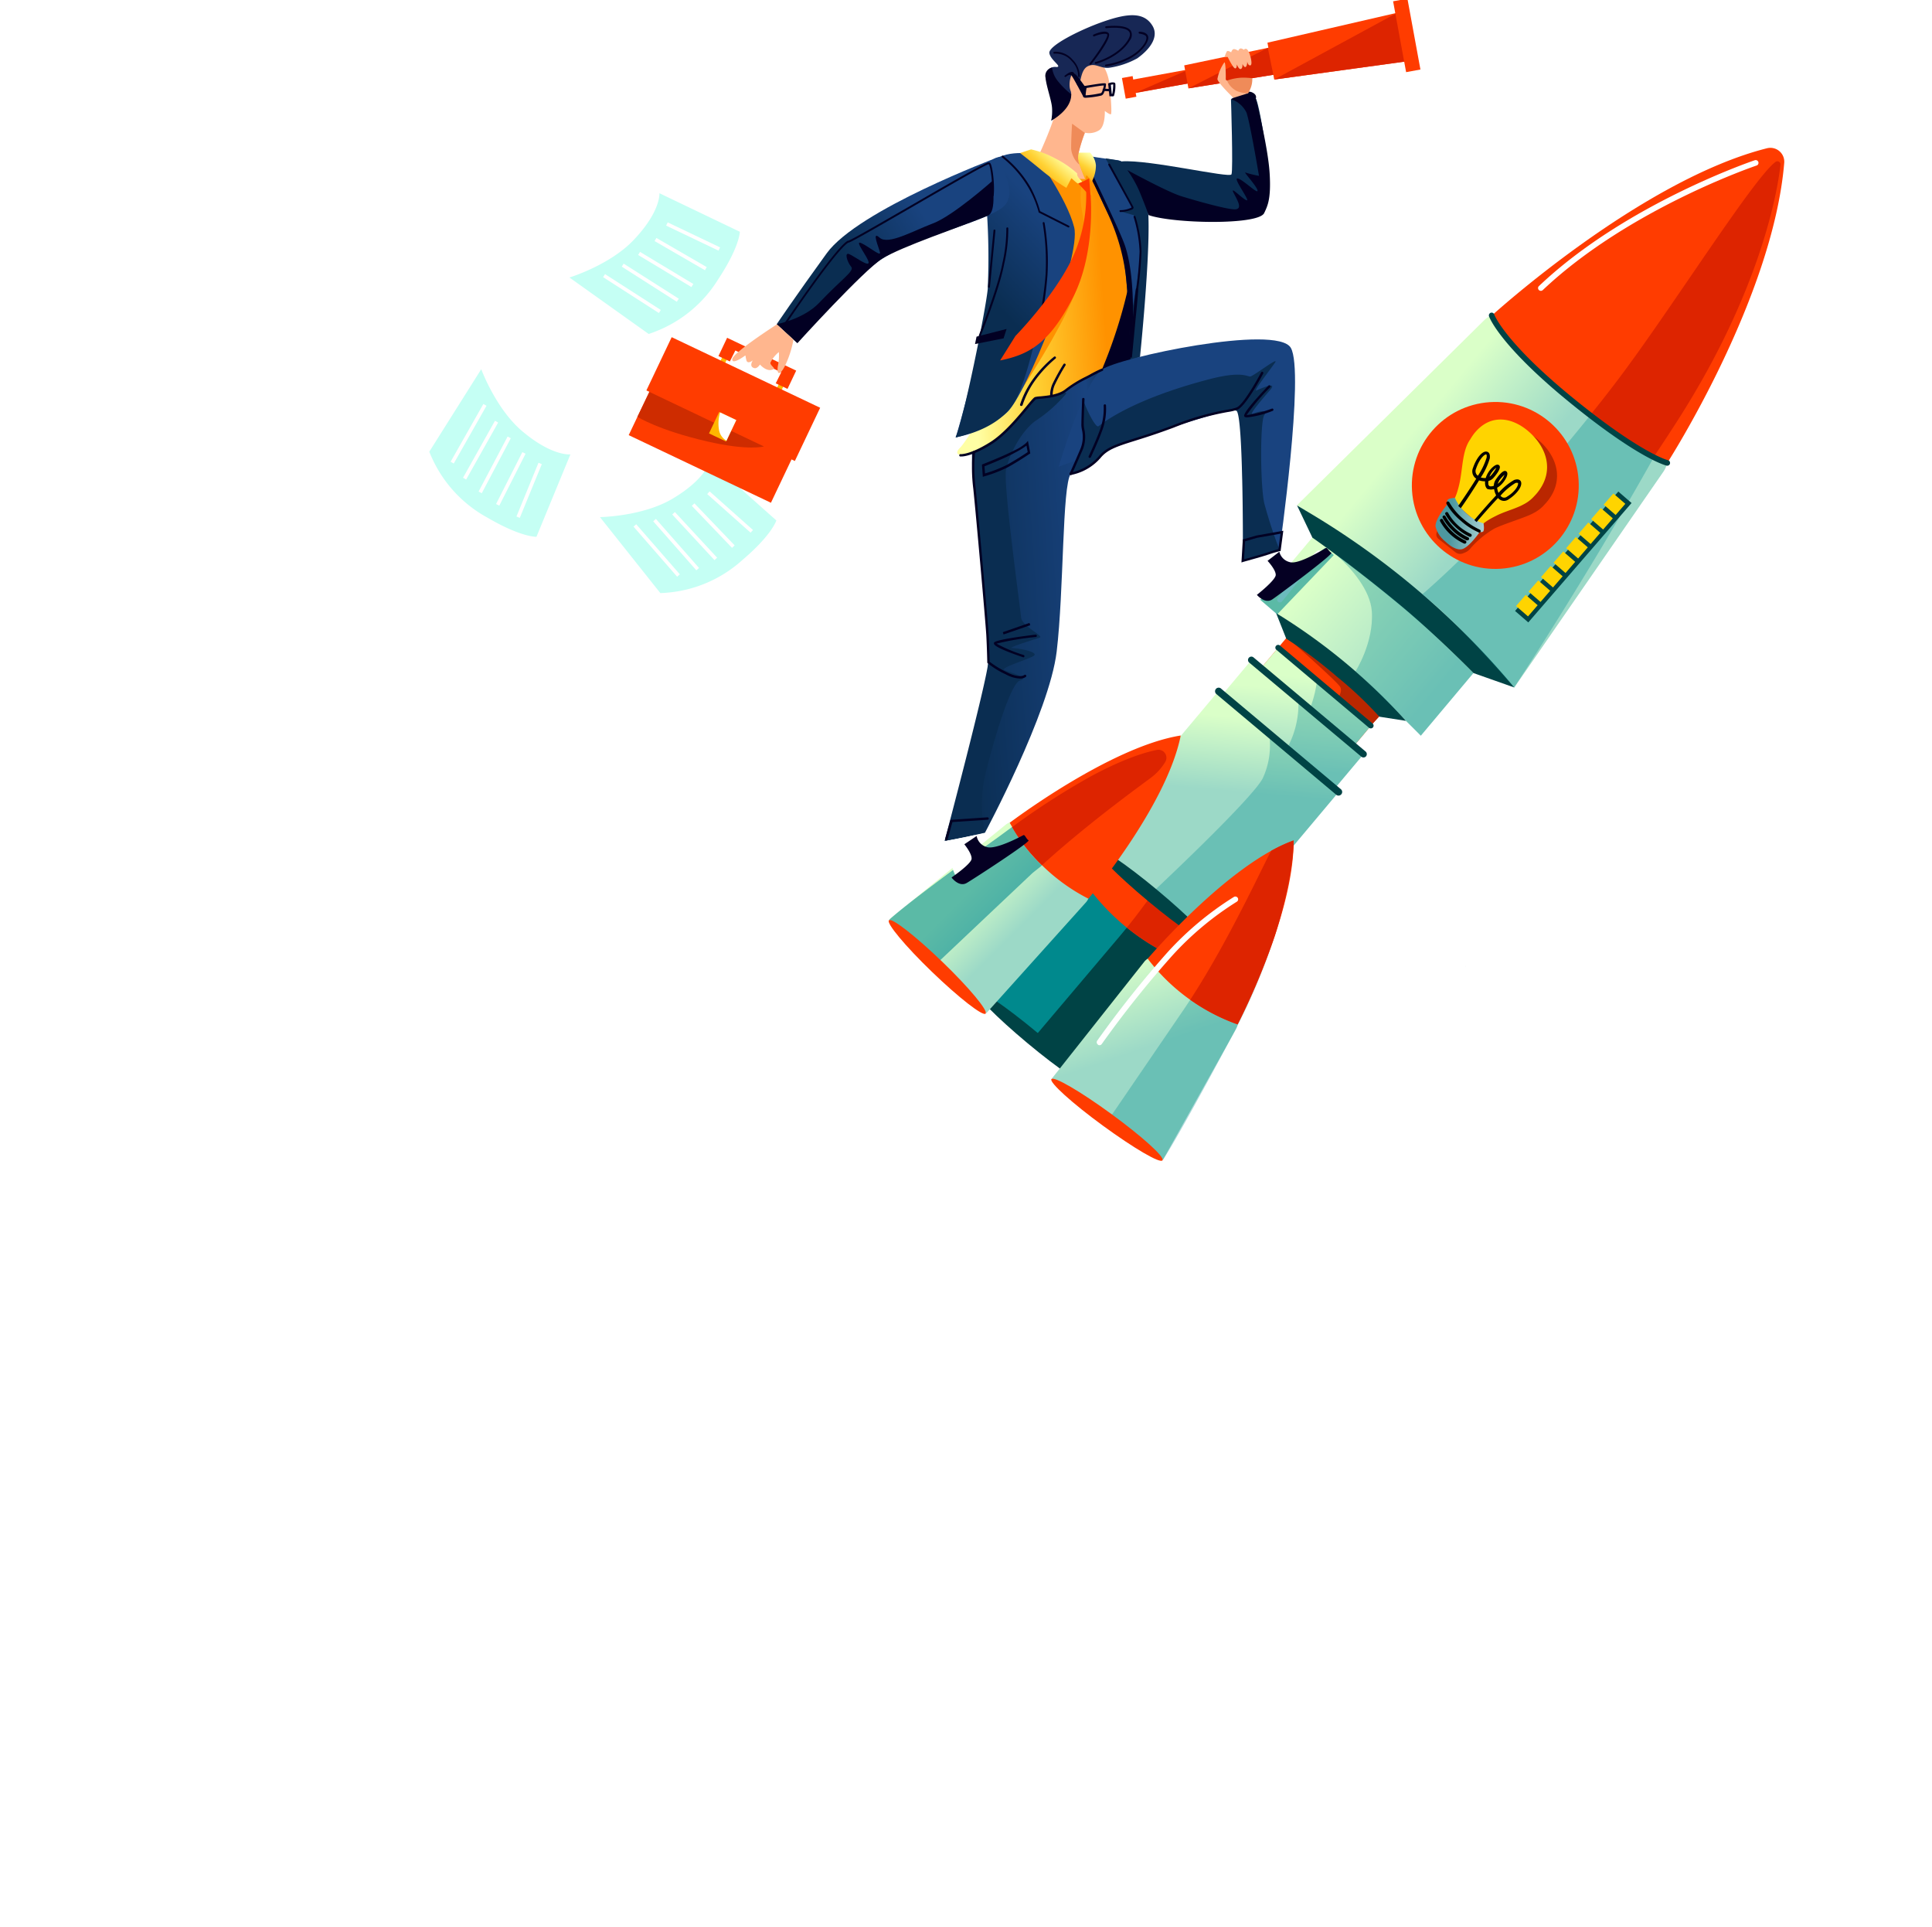 <svg id="Ñëîé_1" data-name="Ñëîé 1" xmlns="http://www.w3.org/2000/svg" xmlns:xlink="http://www.w3.org/1999/xlink" viewBox="0 0 354.45 353.46"><defs><style>.cls-1{mask:url(#mask);}.cls-10,.cls-12,.cls-14,.cls-16,.cls-18,.cls-2,.cls-20,.cls-22,.cls-4,.cls-6,.cls-8{mix-blend-mode:multiply;}.cls-2{fill:url(#Áåçûìÿííûé_ãðàäèåíò_14);}.cls-3{mask:url(#mask-2);}.cls-4{fill:url(#Áåçûìÿííûé_ãðàäèåíò_9);}.cls-5{mask:url(#mask-3);}.cls-6{fill:url(#Áåçûìÿííûé_ãðàäèåíò_7);}.cls-7{mask:url(#mask-4);}.cls-8{fill:url(#Áåçûìÿííûé_ãðàäèåíò_5);}.cls-9{mask:url(#mask-5);}.cls-10{fill:url(#Áåçûìÿííûé_ãðàäèåíò_4);}.cls-11{mask:url(#mask-6);}.cls-12{fill:url(#Áåçûìÿííûé_ãðàäèåíò_3);}.cls-13{mask:url(#mask-7);}.cls-14{fill:url(#Áåçûìÿííûé_ãðàäèåíò_13);}.cls-15{mask:url(#mask-8);}.cls-16{fill:url(#Áåçûìÿííûé_ãðàäèåíò_2);}.cls-17{mask:url(#mask-9);}.cls-18{fill:url(#Áåçûìÿííûé_ãðàäèåíò_12);}.cls-19{mask:url(#mask-10);}.cls-20{fill:url(#Áåçûìÿííûé_ãðàäèåíò_11);}.cls-21{mask:url(#mask-11);}.cls-22{fill:url(#Áåçûìÿííûé_ãðàäèåíò_10);}.cls-23{opacity:0.35;}.cls-24{fill:#fff;}.cls-25{mask:url(#mask-12);}.cls-26,.cls-28,.cls-30,.cls-32{opacity:0.31;}.cls-26{fill:url(#Áåçûìÿííûé_ãðàäèåíò_92);}.cls-27{mask:url(#mask-13);}.cls-28{fill:url(#Áåçûìÿííûé_ãðàäèåíò_92-2);}.cls-29{mask:url(#mask-14);}.cls-30{fill:url(#Áåçûìÿííûé_ãðàäèåíò_92-3);}.cls-31{mask:url(#mask-15);}.cls-32{fill:url(#Áåçûìÿííûé_ãðàäèåíò_92-4);}.cls-33{fill:#c5fff4;}.cls-34{fill:#004e15;}.cls-35{mask:url(#mask-16);}.cls-36{fill:url(#Áåçûìÿííûé_ãðàäèåíò_92-5);}.cls-37{mask:url(#mask-17);}.cls-38{fill:url(#Áåçûìÿííûé_ãðàäèåíò_92-6);}.cls-39,.cls-46,.cls-60{fill:#00898d;}.cls-40{fill:#ff3c00;}.cls-41{fill:#004345;}.cls-42{fill:#dd2400;}.cls-43{fill:#ba2700;}.cls-44{fill:url(#Áåçûìÿííûé_ãðàäèåíò_65);}.cls-45{fill:url(#Áåçûìÿííûé_ãðàäèåíò_65-2);}.cls-46{opacity:0.32;}.cls-47{fill:url(#Áåçûìÿííûé_ãðàäèåíò_65-3);}.cls-48{fill:#ffd400;}.cls-49{mask:url(#mask-18);}.cls-50,.cls-52,.cls-79,.cls-81{opacity:0.66;}.cls-50{fill:url(#Áåçûìÿííûé_ãðàäèåíò_92-7);}.cls-51{mask:url(#mask-19);}.cls-52{fill:url(#Áåçûìÿííûé_ãðàäèåíò_92-8);}.cls-53{fill:url(#Áåçûìÿííûé_ãðàäèåíò_65-4);}.cls-54{fill:url(#Áåçûìÿííûé_ãðàäèåíò_65-5);}.cls-55{fill:url(#Áåçûìÿííûé_ãðàäèåíò_609);}.cls-56{mask:url(#mask-20);}.cls-57{fill:url(#Áåçûìÿííûé_ãðàäèåíò_614);}.cls-58{fill:url(#Áåçûìÿííûé_ãðàäèåíò_65-6);}.cls-59{fill:url(#Áåçûìÿííûé_ãðàäèåíò_64);}.cls-60{opacity:0.58;}.cls-61{fill:url(#Áåçûìÿííûé_ãðàäèåíò_8);}.cls-62{fill:url(#Áåçûìÿííûé_ãðàäèåíò_6);}.cls-63{fill:#ffb600;}.cls-64{fill:#ce2c00;}.cls-65{fill:#020023;}.cls-66{fill:url(#Áåçûìÿííûé_ãðàäèåíò_136);}.cls-67{fill:#ff9100;}.cls-68{fill:#ffb68e;}.cls-69{fill:#19437f;}.cls-70{fill:url(#Áåçûìÿííûé_ãðàäèåíò_70);}.cls-71{fill:url(#Áåçûìÿííûé_ãðàäèåíò_6-2);}.cls-72{fill:url(#Áåçûìÿííûé_ãðàäèåíò_6-3);}.cls-73{fill:url(#Áåçûìÿííûé_ãðàäèåíò_70-2);}.cls-74{fill:#172755;}.cls-75{fill:url(#Áåçûìÿííûé_ãðàäèåíò_136-2);}.cls-76{fill:url(#Áåçûìÿííûé_ãðàäèåíò_136-3);}.cls-77{fill:#ef8b59;}.cls-78{mask:url(#mask-21);}.cls-79{fill:url(#Áåçûìÿííûé_ãðàäèåíò_92-9);}.cls-80{mask:url(#mask-22);}.cls-81{fill:url(#Áåçûìÿííûé_ãðàäèåíò_92-10);}.cls-82{fill:url(#Áåçûìÿííûé_ãðàäèåíò_6-4);}.cls-83{fill:#050023;}.cls-84{filter:url(#luminosity-noclip-22);}.cls-85{filter:url(#luminosity-noclip-21);}.cls-86{filter:url(#luminosity-noclip-20);}.cls-87{filter:url(#luminosity-noclip-19);}.cls-88{filter:url(#luminosity-noclip-18);}.cls-89{filter:url(#luminosity-noclip-17);}.cls-90{filter:url(#luminosity-noclip-16);}.cls-91{filter:url(#luminosity-noclip-15);}.cls-92{filter:url(#luminosity-noclip-14);}.cls-93{filter:url(#luminosity-noclip-13);}.cls-94{filter:url(#luminosity-noclip-12);}.cls-95{filter:url(#luminosity-noclip-11);}.cls-96{filter:url(#luminosity-noclip-10);}.cls-97{filter:url(#luminosity-noclip-9);}.cls-98{filter:url(#luminosity-noclip-8);}.cls-99{filter:url(#luminosity-noclip-7);}.cls-100{filter:url(#luminosity-noclip-6);}.cls-101{filter:url(#luminosity-noclip-5);}.cls-102{filter:url(#luminosity-noclip-4);}.cls-103{filter:url(#luminosity-noclip-3);}.cls-104{filter:url(#luminosity-noclip-2);}.cls-105{filter:url(#luminosity-noclip);}</style><filter id="luminosity-noclip" x="324.05" y="-8392" width="30.58" height="32766" filterUnits="userSpaceOnUse" color-interpolation-filters="sRGB"><feFlood flood-color="#fff" result="bg"/><feBlend in="SourceGraphic" in2="bg"/></filter><mask id="mask" x="324.05" y="-8392" width="30.58" height="32766" maskUnits="userSpaceOnUse"><g class="cls-105"/></mask><linearGradient id="Áåçûìÿííûé_ãðàäèåíò_14" x1="335.36" y1="141.36" x2="366.22" y2="141.36" gradientTransform="translate(-20.5 11.75) rotate(-3.88)" gradientUnits="userSpaceOnUse"><stop offset="0.06" stop-color="#fff"/><stop offset="0.43" stop-color="#a3a3a3"/><stop offset="1"/></linearGradient><filter id="luminosity-noclip-2" x="0.18" y="-8392" width="299.38" height="32766" filterUnits="userSpaceOnUse" color-interpolation-filters="sRGB"><feFlood flood-color="#fff" result="bg"/><feBlend in="SourceGraphic" in2="bg"/></filter><mask id="mask-2" x="0.18" y="-8392" width="299.38" height="32766" maskUnits="userSpaceOnUse"><g class="cls-104"/></mask><linearGradient id="Áåçûìÿííûé_ãðàäèåíò_9" x1="15.69" y1="418.67" x2="262.48" y2="213.59" gradientTransform="matrix(1, 0, 0, 1, 0, 0)" xlink:href="#Áåçûìÿííûé_ãðàäèåíò_14"/><filter id="luminosity-noclip-3" x="274.62" y="-8392" width="50.51" height="32766" filterUnits="userSpaceOnUse" color-interpolation-filters="sRGB"><feFlood flood-color="#fff" result="bg"/><feBlend in="SourceGraphic" in2="bg"/></filter><mask id="mask-3" x="274.62" y="-8392" width="50.51" height="32766" maskUnits="userSpaceOnUse"><g class="cls-103"/></mask><linearGradient id="Áåçûìÿííûé_ãðàäèåíò_7" x1="207.72" y1="2.53" x2="218.6" y2="-5.94" gradientTransform="matrix(-0.77, -0.64, -0.64, 0.77, 460.8, 222.5)" xlink:href="#Áåçûìÿííûé_ãðàäèåíò_14"/><filter id="luminosity-noclip-4" x="240.67" y="-8392" width="36.76" height="32766" filterUnits="userSpaceOnUse" color-interpolation-filters="sRGB"><feFlood flood-color="#fff" result="bg"/><feBlend in="SourceGraphic" in2="bg"/></filter><mask id="mask-4" x="240.67" y="-8392" width="36.76" height="32766" maskUnits="userSpaceOnUse"><g class="cls-102"/></mask><linearGradient id="Áåçûìÿííûé_ãðàäèåíò_5" x1="217.68" y1="54.73" x2="232.06" y2="43.54" gradientTransform="matrix(-0.77, -0.64, -0.64, 0.77, 460.8, 222.5)" xlink:href="#Áåçûìÿííûé_ãðàäèåíò_14"/><filter id="luminosity-noclip-5" x="269.3" y="-8392" width="13.02" height="32766" filterUnits="userSpaceOnUse" color-interpolation-filters="sRGB"><feFlood flood-color="#fff" result="bg"/><feBlend in="SourceGraphic" in2="bg"/></filter><mask id="mask-5" x="269.3" y="-8392" width="13.02" height="32766" maskUnits="userSpaceOnUse"><g class="cls-101"/></mask><linearGradient id="Áåçûìÿííûé_ãðàäèåíò_4" x1="122.8" y1="-47.5" x2="130.87" y2="-32.05" gradientTransform="matrix(0.51, 0.67, -0.53, 0.4, 192, 58.07)" gradientUnits="userSpaceOnUse"><stop offset="0.06" stop-color="#fff"/><stop offset="1"/></linearGradient><filter id="luminosity-noclip-6" x="233.88" y="-8392" width="19.34" height="32766" filterUnits="userSpaceOnUse" color-interpolation-filters="sRGB"><feFlood flood-color="#fff" result="bg"/><feBlend in="SourceGraphic" in2="bg"/></filter><mask id="mask-6" x="233.88" y="-8392" width="19.34" height="32766" maskUnits="userSpaceOnUse"><g class="cls-100"/></mask><linearGradient id="Áåçûìÿííûé_ãðàäèåíò_3" x1="250.94" y1="58.02" x2="270.54" y2="58.02" xlink:href="#Áåçûìÿííûé_ãðàäèåíò_14"/><filter id="luminosity-noclip-7" x="132.98" y="-8392" width="24.12" height="32766" filterUnits="userSpaceOnUse" color-interpolation-filters="sRGB"><feFlood flood-color="#fff" result="bg"/><feBlend in="SourceGraphic" in2="bg"/></filter><mask id="mask-7" x="132.98" y="-8392" width="24.12" height="32766" maskUnits="userSpaceOnUse"><g class="cls-99"/></mask><linearGradient id="Áåçûìÿííûé_ãðàäèåíò_13" x1="148.51" y1="73.78" x2="172.85" y2="73.78" xlink:href="#Áåçûìÿííûé_ãðàäèåíò_14"/><filter id="luminosity-noclip-8" x="256.71" y="-8392" width="4.64" height="32766" filterUnits="userSpaceOnUse" color-interpolation-filters="sRGB"><feFlood flood-color="#fff" result="bg"/><feBlend in="SourceGraphic" in2="bg"/></filter><mask id="mask-8" x="256.71" y="-8392" width="4.64" height="32766" maskUnits="userSpaceOnUse"><g class="cls-98"/></mask><linearGradient id="Áåçûìÿííûé_ãðàäèåíò_2" x1="274.19" y1="59.16" x2="278.11" y2="59.16" xlink:href="#Áåçûìÿííûé_ãðàäèåíò_14"/><filter id="luminosity-noclip-9" x="66.29" y="-8392" width="71.48" height="32766" filterUnits="userSpaceOnUse" color-interpolation-filters="sRGB"><feFlood flood-color="#fff" result="bg"/><feBlend in="SourceGraphic" in2="bg"/></filter><mask id="mask-9" x="66.29" y="-8392" width="71.48" height="32766" maskUnits="userSpaceOnUse"><g class="cls-97"/></mask><linearGradient id="Áåçûìÿííûé_ãðàäèåíò_12" x1="68.67" y1="170.83" x2="139.39" y2="170.83" gradientTransform="matrix(0.99, 0.13, -0.11, 0.81, 18.45, 30.73)" xlink:href="#Áåçûìÿííûé_ãðàäèåíò_14"/><filter id="luminosity-noclip-10" x="282.55" y="-8392" width="63.93" height="32766" filterUnits="userSpaceOnUse" color-interpolation-filters="sRGB"><feFlood flood-color="#fff" result="bg"/><feBlend in="SourceGraphic" in2="bg"/></filter><mask id="mask-10" x="282.55" y="-8392" width="63.93" height="32766" maskUnits="userSpaceOnUse"><g class="cls-96"/></mask><linearGradient id="Áåçûìÿííûé_ãðàäèåíò_11" x1="279.6" y1="260.04" x2="343.45" y2="260.04" gradientTransform="matrix(1, 0.01, -0.01, 1, 6.77, -10.91)" xlink:href="#Áåçûìÿííûé_ãðàäèåíò_14"/><filter id="luminosity-noclip-11" x="102.96" y="-8392" width="1.46" height="32766" filterUnits="userSpaceOnUse" color-interpolation-filters="sRGB"><feFlood flood-color="#fff" result="bg"/><feBlend in="SourceGraphic" in2="bg"/></filter><mask id="mask-11" x="102.96" y="-8392" width="1.46" height="32766" maskUnits="userSpaceOnUse"><g class="cls-95"/></mask><linearGradient id="Áåçûìÿííûé_ãðàäèåíò_10" x1="103.1" y1="344.13" x2="104.5" y2="342.96" gradientTransform="matrix(1, 0, 0, 1, 0, 0)" xlink:href="#Áåçûìÿííûé_ãðàäèåíò_14"/><filter id="luminosity-noclip-12" x="324.05" y="119.93" width="30.58" height="19.3" filterUnits="userSpaceOnUse" color-interpolation-filters="sRGB"><feFlood flood-color="#fff" result="bg"/><feBlend in="SourceGraphic" in2="bg"/></filter><mask id="mask-12" x="323.88" y="73.39" width="30.58" height="19.3" maskUnits="userSpaceOnUse"><g class="cls-94"><g transform="translate(-0.18 -46.54)"><g class="cls-1"><path class="cls-2" d="M327.88,139.23l21-1.83c5.21-.46,7.7-6.88,3.94-10.51a6.48,6.48,0,0,0-4.75-1.79,6.85,6.85,0,0,0-6.68,4.91s-.61-12.56-8.38-9.64c-8,3-2,11.75-2,11.75s-7.25,1.46-6.95,4.16S327.88,139.23,327.88,139.23Z"/></g></g></g></mask><linearGradient id="Áåçûìÿííûé_ãðàäèåíò_92" x1="335.36" y1="141.36" x2="366.22" y2="141.36" gradientTransform="translate(-20.5 11.75) rotate(-3.88)" gradientUnits="userSpaceOnUse"><stop offset="0.06" stop-color="#fff"/><stop offset="0.43" stop-color="#fff"/><stop offset="1" stop-color="#fff"/></linearGradient><filter id="luminosity-noclip-13" x="132.98" y="67.28" width="24.12" height="15.22" filterUnits="userSpaceOnUse" color-interpolation-filters="sRGB"><feFlood flood-color="#fff" result="bg"/><feBlend in="SourceGraphic" in2="bg"/></filter><mask id="mask-13" x="132.8" y="20.74" width="24.12" height="15.22" maskUnits="userSpaceOnUse"><g class="cls-93"><g transform="translate(-0.18 -46.54)"><g class="cls-13"><path class="cls-14" d="M136,82.51l16.57-1.45a4.88,4.88,0,0,0,3.11-8.28,5.13,5.13,0,0,0-3.75-1.42,5.41,5.41,0,0,0-5.27,3.87s-.48-9.9-6.61-7.6c-6.28,2.35-1.57,9.27-1.57,9.27s-5.72,1.15-5.48,3.28S136,82.51,136,82.51Z"/></g></g></g></mask><linearGradient id="Áåçûìÿííûé_ãðàäèåíò_92-2" x1="148.51" y1="73.78" x2="172.85" y2="73.78" xlink:href="#Áåçûìÿííûé_ãðàäèåíò_92"/><filter id="luminosity-noclip-14" x="66.29" y="160.85" width="71.48" height="43.4" filterUnits="userSpaceOnUse" color-interpolation-filters="sRGB"><feFlood flood-color="#fff" result="bg"/><feBlend in="SourceGraphic" in2="bg"/></filter><mask id="mask-14" x="66.11" y="114.31" width="71.48" height="43.4" maskUnits="userSpaceOnUse"><g class="cls-92"><g transform="translate(-0.18 -46.54)"><g class="cls-17"><path class="cls-18" d="M72.12,201.56l54.75,2.69s11.58-7,10.86-16.17-17.37-3.81-19-2.55,3-22.23-18.9-24.56S86.59,189.88,83.19,189.8s-9.62-6-14.06-4S65.28,196.69,72.12,201.56Z"/></g></g></g></mask><linearGradient id="Áåçûìÿííûé_ãðàäèåíò_92-3" x1="68.67" y1="170.83" x2="139.39" y2="170.83" gradientTransform="matrix(0.99, 0.13, -0.11, 0.81, 18.45, 30.73)" xlink:href="#Áåçûìÿííûé_ãðàäèåíò_92"/><filter id="luminosity-noclip-15" x="282.55" y="237.17" width="63.93" height="32.19" filterUnits="userSpaceOnUse" color-interpolation-filters="sRGB"><feFlood flood-color="#fff" result="bg"/><feBlend in="SourceGraphic" in2="bg"/></filter><mask id="mask-15" x="282.37" y="190.63" width="63.93" height="32.19" maskUnits="userSpaceOnUse"><g class="cls-91"><g transform="translate(-0.18 -46.54)"><g class="cls-19"><path class="cls-20" d="M287.16,269.36l53.42-2.84s8.85-6.66,4.86-12.69c-5.91-9-21.17-.7-22.56.42s.34-20.16-17-16.7c-18.31,3.65-8.23,24.83-9.35,21.71-1.73-4.77-6-5.67-10.05-3.77S279.94,266.2,287.16,269.36Z"/></g></g></g></mask><linearGradient id="Áåçûìÿííûé_ãðàäèåíò_92-4" x1="279.6" y1="260.04" x2="343.45" y2="260.04" gradientTransform="matrix(1, 0.01, -0.01, 1, 6.77, -10.91)" xlink:href="#Áåçûìÿííûé_ãðàäèåíò_92"/><filter id="luminosity-noclip-16" x="102.96" y="342.52" width="1.46" height="2.67" filterUnits="userSpaceOnUse" color-interpolation-filters="sRGB"><feFlood flood-color="#fff" result="bg"/><feBlend in="SourceGraphic" in2="bg"/></filter><mask id="mask-16" x="102.78" y="295.97" width="1.46" height="2.67" maskUnits="userSpaceOnUse"><g class="cls-90"><g transform="translate(-0.18 -46.54)"><g class="cls-21"><path class="cls-22" d="M103.91,345.18c-.3-.9-.61-1.79-1-2.66.48.28,1,.55,1.46.81C104.23,343.94,104.07,344.56,103.91,345.18Z"/></g></g></g></mask><linearGradient id="Áåçûìÿííûé_ãðàäèåíò_92-5" x1="103.1" y1="344.13" x2="104.5" y2="342.96" gradientTransform="matrix(1, 0, 0, 1, 0, 0)" xlink:href="#Áåçûìÿííûé_ãðàäèåíò_92"/><filter id="luminosity-noclip-17" x="0.18" y="208.37" width="299.38" height="191.63" filterUnits="userSpaceOnUse" color-interpolation-filters="sRGB"><feFlood flood-color="#fff" result="bg"/><feBlend in="SourceGraphic" in2="bg"/></filter><mask id="mask-17" x="0" y="161.83" width="299.38" height="191.63" maskUnits="userSpaceOnUse"><g class="cls-89"><g transform="translate(-0.18 -46.54)"><g class="cls-3"><path class="cls-4" d="M299.54,391.74a11.66,11.66,0,0,0-22.83-2.6,37.13,37.13,0,0,0-17.2-4.2c-.79,0-1.58,0-2.36.08v-.08a21.27,21.27,0,0,0-28.94-19.89,13.39,13.39,0,0,0,.09-1.43A11.66,11.66,0,1,0,212,374.33h-.25a18,18,0,0,0-9.1,2.47,23.31,23.31,0,0,0-17.55-19.47c0-.77.07-1.55.07-2.33a41,41,0,0,0-11-28,46.59,46.59,0,0,1-9-49.62l.18-.42c9.65-22.59,30.91-46.38,35.44-52.46a1.78,1.78,0,1,0-2.89-2.06c-4,5.29-21.33,25.63-45.3,41.64-8,5.32-19.55,7.25-30.61,7.65-13.34.48-26.24-4.12-36.92-12.13a38.54,38.54,0,0,0-32.91-6.42,23.4,23.4,0,0,0,.14-2.53,22.32,22.32,0,0,0-17.84-21.86,18.8,18.8,0,0,0,.18-2.39A18,18,0,0,0,.18,219.17V400H159.54a41.35,41.35,0,0,0,.87-6.23,23.9,23.9,0,0,0,2.45,2.91,23.2,23.2,0,0,0,4.21,3.32h24.74a22.85,22.85,0,0,0,2.76-2,19,19,0,0,0,.8,2H296.73A11.57,11.57,0,0,0,299.54,391.74Z"/></g></g></g></mask><linearGradient id="Áåçûìÿííûé_ãðàäèåíò_92-6" x1="15.69" y1="418.67" x2="262.48" y2="213.59" gradientTransform="matrix(1, 0, 0, 1, 0, 0)" xlink:href="#Áåçûìÿííûé_ãðàäèåíò_92"/><linearGradient id="Áåçûìÿííûé_ãðàäèåíò_65" x1="179.53" y1="80.02" x2="218.14" y2="80.02" gradientTransform="matrix(-0.77, -0.64, -0.64, 0.77, 460.63, 175.96)" gradientUnits="userSpaceOnUse"><stop offset="0.09" stop-color="#9cd9c7"/><stop offset="0.87" stop-color="#daffc8"/></linearGradient><linearGradient id="Áåçûìÿííûé_ãðàäèåíò_65-2" x1="201.1" y1="122.44" x2="212.39" y2="106.31" gradientTransform="matrix(1, 0, 0, -1, 28.9, 316.56)" xlink:href="#Áåçûìÿííûé_ãðàäèåíò_65"/><linearGradient id="Áåçûìÿííûé_ãðàäèåíò_65-3" x1="193.91" y1="53.23" x2="219.91" y2="53.23" gradientTransform="matrix(-0.77, -0.64, -0.64, 0.77, 460.8, 222.5)" xlink:href="#Áåçûìÿííûé_ãðàäèåíò_65"/><filter id="luminosity-noclip-18" x="274.62" y="74.63" width="50.51" height="33.49" filterUnits="userSpaceOnUse" color-interpolation-filters="sRGB"><feFlood flood-color="#fff" result="bg"/><feBlend in="SourceGraphic" in2="bg"/></filter><mask id="mask-18" x="274.44" y="28.09" width="50.51" height="33.49" maskUnits="userSpaceOnUse"><g class="cls-88"><g transform="translate(-0.18 -46.54)"><g class="cls-5"><path class="cls-6" d="M321.52,77.76S303.6,86,291.8,95s-14.9,13.18-14.9,13.18l-2.28-3.29s14-13.47,30.07-21.26,20.89-9.79,20.41-8.65S321.52,77.76,321.52,77.76Z"/></g></g></g></mask><linearGradient id="Áåçûìÿííûé_ãðàäèåíò_92-7" x1="207.72" y1="2.53" x2="218.6" y2="-5.94" gradientTransform="matrix(-0.77, -0.64, -0.64, 0.77, 460.8, 222.5)" xlink:href="#Áåçûìÿííûé_ãðàäèåíò_92"/><filter id="luminosity-noclip-19" x="240.67" y="106.66" width="36.76" height="36.66" filterUnits="userSpaceOnUse" color-interpolation-filters="sRGB"><feFlood flood-color="#fff" result="bg"/><feBlend in="SourceGraphic" in2="bg"/></filter><mask id="mask-19" x="240.5" y="60.12" width="36.76" height="36.66" maskUnits="userSpaceOnUse"><g class="cls-87"><g transform="translate(-0.18 -46.54)"><g class="cls-7"><path class="cls-8" d="M277.44,110.87s-9.34,8.89-15.94,15.74-14.88,16.7-14.88,16.7l-6-4s13.93-13.91,22.67-22.43c7.9-7.72,10.94-10.25,10.94-10.25Z"/></g></g></g></mask><linearGradient id="Áåçûìÿííûé_ãðàäèåíò_92-8" x1="217.68" y1="54.73" x2="232.06" y2="43.54" gradientTransform="matrix(-0.77, -0.64, -0.64, 0.77, 460.8, 222.5)" xlink:href="#Áåçûìÿííûé_ãðàäèåíò_92"/><linearGradient id="Áåçûìÿííûé_ãðàäèåíò_65-4" x1="200.99" y1="124.29" x2="211.72" y2="108.96" gradientTransform="matrix(1, 0, 0, -1, 27.82, 319.54)" xlink:href="#Áåçûìÿííûé_ãðàäèåíò_65"/><linearGradient id="Áåçûìÿííûé_ãðàäèåíò_65-5" x1="200.85" y1="130.15" x2="210.9" y2="115.79" gradientTransform="matrix(1, 0, 0, -1, 24.18, 329.54)" xlink:href="#Áåçûìÿííûé_ãðàäèåíò_65"/><linearGradient id="Áåçûìÿííûé_ãðàäèåíò_609" x1="271.85" y1="40.17" x2="285.05" y2="49.43" gradientTransform="matrix(-0.77, -0.64, -0.64, 0.77, 514.14, 285.24)" gradientUnits="userSpaceOnUse"><stop offset="0.17" stop-color="#e0f3f4"/><stop offset="0.79" stop-color="#4d98a0"/></linearGradient><filter id="luminosity-noclip-20" x="269.3" y="124.75" width="13.02" height="6.08" filterUnits="userSpaceOnUse" color-interpolation-filters="sRGB"><feFlood flood-color="#fff" result="bg"/><feBlend in="SourceGraphic" in2="bg"/></filter><mask id="mask-20" x="269.12" y="78.21" width="13.02" height="6.08" maskUnits="userSpaceOnUse"><g class="cls-86"><g transform="translate(-0.18 -46.54)"><g class="cls-9"><path class="cls-10" d="M269.3,130.82s1.7-7.32,7.48-5.89a7.7,7.7,0,0,1,5.54,5.1,14.65,14.65,0,0,0-5.54-2.19C271.51,127.15,270.06,130.08,269.3,130.82Z"/></g></g></g></mask><linearGradient id="Áåçûìÿííûé_ãðàäèåíò_614" x1="122.8" y1="-47.5" x2="130.87" y2="-32.05" gradientTransform="matrix(0.51, 0.67, -0.53, 0.4, 192, 58.07)" gradientUnits="userSpaceOnUse"><stop offset="0.06" stop-color="#fff"/><stop offset="1" stop-color="#fff"/></linearGradient><linearGradient id="Áåçûìÿííûé_ãðàäèåíò_65-6" x1="179" y1="168.75" x2="196.87" y2="154.84" gradientTransform="matrix(-0.77, -0.54, -0.57, 0.82, 445.17, 198.85)" xlink:href="#Áåçûìÿííûé_ãðàäèåíò_65"/><linearGradient id="Áåçûìÿííûé_ãðàäèåíò_64" x1="216.46" y1="176.84" x2="250.31" y2="176.84" gradientTransform="matrix(-0.65, -0.65, -0.71, 0.71, 457.68, 238.67)" gradientUnits="userSpaceOnUse"><stop offset="0.25" stop-color="#9cd9c7"/><stop offset="0.62" stop-color="#daffc8"/></linearGradient><linearGradient id="Áåçûìÿííûé_ãðàäèåíò_8" x1="180.91" y1="158.26" x2="217.32" y2="158.26" gradientTransform="translate(-20.5 11.75) rotate(-3.88)" gradientUnits="userSpaceOnUse"><stop offset="0.12" stop-color="#0a2d51"/><stop offset="0.86" stop-color="#19437f"/><stop offset="1" stop-color="#0a2d51"/></linearGradient><linearGradient id="Áåçûìÿííûé_ãðàäèåíò_6" x1="180.8" y1="161.09" x2="208.61" y2="161.09" gradientTransform="translate(-20.5 11.75) rotate(-3.88)" gradientUnits="userSpaceOnUse"><stop offset="0.12" stop-color="#0a2d51"/><stop offset="1" stop-color="#0a2d51"/></linearGradient><linearGradient id="Áåçûìÿííûé_ãðàäèåíò_136" x1="187.91" y1="104.48" x2="223.73" y2="104.48" gradientTransform="translate(-20.5 11.75) rotate(-3.88)" gradientUnits="userSpaceOnUse"><stop offset="0.11" stop-color="#ffffa4"/><stop offset="0.41" stop-color="#ffd234"/><stop offset="0.8" stop-color="#ff9200"/></linearGradient><linearGradient id="Áåçûìÿííûé_ãðàäèåíò_70" x1="190.91" y1="106.43" x2="228.91" y2="75.27" gradientTransform="translate(-20.5 11.75) rotate(-3.88)" gradientUnits="userSpaceOnUse"><stop offset="0.12" stop-color="#0a2d51"/><stop offset="0.49" stop-color="#19437f"/></linearGradient><linearGradient id="Áåçûìÿííûé_ãðàäèåíò_6-2" x1="218.69" y1="97.5" x2="225.85" y2="97.5" xlink:href="#Áåçûìÿííûé_ãðàäèåíò_6"/><linearGradient id="Áåçûìÿííûé_ãðàäèåíò_6-3" x1="221.58" y1="80.2" x2="248.2" y2="80.2" xlink:href="#Áåçûìÿííûé_ãðàäèåíò_6"/><linearGradient id="Áåçûìÿííûé_ãðàäèåíò_70-2" x1="165.44" y1="98.82" x2="206.42" y2="76.99" xlink:href="#Áåçûìÿííûé_ãðàäèåíò_70"/><linearGradient id="Áåçûìÿííûé_ãðàäèåíò_136-2" x1="211.39" y1="77.04" x2="203.63" y2="84.81" xlink:href="#Áåçûìÿííûé_ãðàäèåíò_136"/><linearGradient id="Áåçûìÿííûé_ãðàäèåíò_136-3" x1="216.8" y1="77.47" x2="212.14" y2="83.81" xlink:href="#Áåçûìÿííûé_ãðàäèåíò_136"/><filter id="luminosity-noclip-21" x="233.88" y="49.64" width="19.34" height="4.46" filterUnits="userSpaceOnUse" color-interpolation-filters="sRGB"><feFlood flood-color="#fff" result="bg"/><feBlend in="SourceGraphic" in2="bg"/></filter><mask id="mask-21" x="233.7" y="3.1" width="19.34" height="4.46" maskUnits="userSpaceOnUse"><g class="cls-85"><g transform="translate(-0.18 -46.54)"><g class="cls-11"><path class="cls-12" d="M233.88,54.1s5-.24,9.5-.38,9.84-4.08,9.84-4.08Z"/></g></g></g></mask><linearGradient id="Áåçûìÿííûé_ãðàäèåíò_92-9" x1="250.94" y1="58.02" x2="270.54" y2="58.02" xlink:href="#Áåçûìÿííûé_ãðàäèåíò_92"/><filter id="luminosity-noclip-22" x="256.71" y="46.54" width="4.64" height="10.95" filterUnits="userSpaceOnUse" color-interpolation-filters="sRGB"><feFlood flood-color="#fff" result="bg"/><feBlend in="SourceGraphic" in2="bg"/></filter><mask id="mask-22" x="256.53" y="0" width="4.64" height="10.95" maskUnits="userSpaceOnUse"><g class="cls-84"><g transform="translate(-0.18 -46.54)"><g class="cls-15"><path class="cls-16" d="M256.71,47s1.65,4.8,2.55,6.92a16.12,16.12,0,0,0,2.09,3.55l-2-11Z"/></g></g></g></mask><linearGradient id="Áåçûìÿííûé_ãðàäèåíò_92-10" x1="274.19" y1="59.16" x2="278.11" y2="59.16" xlink:href="#Áåçûìÿííûé_ãðàäèåíò_92"/><linearGradient id="Áåçûìÿííûé_ãðàäèåíò_6-4" x1="208.25" y1="136.1" x2="247.29" y2="136.1" xlink:href="#Áåçûìÿííûé_ãðàäèåíò_6"/></defs><g class="cls-23"><path class="cls-24" d="M164.18,164a1.26,1.26,0,0,1-1.25-1.17l-.62-8.77L154,157.88a1.26,1.26,0,0,1-1-2.29l10-4.52a1.25,1.25,0,0,1,1.77,1.05l.74,10.57a1.24,1.24,0,0,1-1.16,1.34Z" transform="translate(-0.18 -46.54)"/></g><g class="cls-23"><path class="cls-24" d="M85.23,240.66a1.24,1.24,0,0,1-.69-.21,1.26,1.26,0,0,1-.36-1.74l28-42.73a1.26,1.26,0,0,1,2.16.1l5,9.26L136,171.09a1.26,1.26,0,0,1,2.2-.12l6.19,9.87L158,158.67a1.25,1.25,0,0,1,2.13,1.32l-14.74,23.89a1.28,1.28,0,0,1-1.06.6h0a1.27,1.27,0,0,1-1.06-.59l-6.06-9.67-16.66,34.43a1.26,1.26,0,0,1-1.1.71,1.32,1.32,0,0,1-1.13-.66l-5.17-9.58-26.89,41A1.25,1.25,0,0,1,85.23,240.66Z" transform="translate(-0.18 -46.54)"/></g><g class="cls-23"><path class="cls-24" d="M333.31,184.07A1.33,1.33,0,0,1,332,183l-2.69-14-12.66,7.66a1.33,1.33,0,0,1-1.38-2.28l14.3-8.66a1.34,1.34,0,0,1,1.23-.07,1.3,1.3,0,0,1,.77,1l3,15.89a1.33,1.33,0,0,1-1.05,1.56A1.15,1.15,0,0,1,333.31,184.07Z" transform="translate(-0.18 -46.54)"/></g><g class="cls-23"><path class="cls-24" d="M225.24,302.9a1.22,1.22,0,0,1-.52-.11,1.26,1.26,0,0,1-.62-1.67l24.34-52.81a1.21,1.21,0,0,1,1.17-.73,1.27,1.27,0,0,1,1.14.8l5.19,13.22,14.67-43a1.25,1.25,0,0,1,2.42.16l5.54,27.57,14.33-50.49a1.26,1.26,0,0,1,1.16-.91,1.24,1.24,0,0,1,1.23.82l8.87,24,19.44-42.08a1.26,1.26,0,0,1,2.28,1l-20.71,44.83a1.25,1.25,0,0,1-2.31-.09l-8.59-23.21L279.57,252a1.25,1.25,0,0,1-2.44-.09l-5.65-28.1-14.27,41.84a1.25,1.25,0,0,1-1.16.85h0a1.26,1.26,0,0,1-1.17-.8L249.49,252l-23.11,50.13A1.25,1.25,0,0,1,225.24,302.9Z" transform="translate(-0.18 -46.54)"/></g><g class="cls-25"><path class="cls-26" d="M327.88,139.23l21-1.83c5.21-.46,7.7-6.88,3.94-10.51a6.48,6.48,0,0,0-4.75-1.79,6.85,6.85,0,0,0-6.68,4.91s-.61-12.56-8.38-9.64c-8,3-2,11.75-2,11.75s-7.25,1.46-6.95,4.16S327.88,139.23,327.88,139.23Z" transform="translate(-0.18 -46.54)"/></g><g class="cls-27"><path class="cls-28" d="M136,82.51l16.57-1.45a4.88,4.88,0,0,0,3.11-8.28,5.13,5.13,0,0,0-3.75-1.42,5.41,5.41,0,0,0-5.27,3.87s-.48-9.9-6.61-7.6c-6.28,2.35-1.57,9.27-1.57,9.27s-5.72,1.15-5.48,3.28S136,82.51,136,82.51Z" transform="translate(-0.18 -46.54)"/></g><g class="cls-29"><path class="cls-30" d="M72.12,201.56l54.75,2.69s11.58-7,10.86-16.17-17.37-3.81-19-2.55,3-22.23-18.9-24.56S86.59,189.88,83.19,189.8s-9.62-6-14.06-4S65.28,196.69,72.12,201.56Z" transform="translate(-0.18 -46.54)"/></g><g class="cls-31"><path class="cls-32" d="M287.16,269.36l53.42-2.84s8.85-6.66,4.86-12.69c-5.91-9-21.17-.7-22.56.42s.34-20.16-17-16.7c-18.31,3.65-8.23,24.83-9.35,21.71-1.73-4.77-6-5.67-10.05-3.77S279.94,266.2,287.16,269.36Z" transform="translate(-0.18 -46.54)"/></g><path class="cls-33" d="M104.65,97.44s7.43-2.27,11.79-6.89c5-5.25,4.72-8.57,4.72-8.57l14.75,7.07s0,2.71-3.95,8.69a23.51,23.51,0,0,1-11.59,9.63c-.74.29-1.18.43-1.18.43Z" transform="translate(-0.18 -46.54)"/><path class="cls-34" d="M121.47,103.72l-10.25-6.59Z" transform="translate(-0.18 -46.54)"/><rect class="cls-24" x="116.02" y="94.34" width="0.66" height="12.18" transform="matrix(0.54, -0.84, 0.84, 0.54, -31.25, 97.35)"/><path class="cls-34" d="M124.53,101.61l-10.11-6.43Z" transform="translate(-0.18 -46.54)"/><polygon class="cls-24" points="124.17 55.35 114.07 48.91 114.42 48.36 124.53 54.79 124.17 55.35"/><path class="cls-34" d="M127.21,98.9,117.43,93Z" transform="translate(-0.18 -46.54)"/><rect class="cls-24" x="121.99" y="90.25" width="0.66" height="11.41" transform="translate(-23.16 104.73) rotate(-58.95)"/><path class="cls-34" d="M129.66,95.82l-9.23-5.34Z" transform="translate(-0.18 -46.54)"/><rect class="cls-24" x="124.72" y="87.82" width="0.66" height="10.67" transform="translate(-18.4 108.15) rotate(-59.93)"/><path class="cls-34" d="M132.13,92.2l-9.6-4.58Z" transform="translate(-0.18 -46.54)"/><rect class="cls-24" x="127" y="84.59" width="0.66" height="10.65" transform="translate(-8.84 119.55) rotate(-64.48)"/><path class="cls-33" d="M110.25,141.39s7.77-.11,13.24-3.33c6.22-3.67,6.92-6.92,6.92-6.92L142.61,142s-.76,2.61-6.22,7.25a23.51,23.51,0,0,1-13.8,6c-.8.07-1.26.08-1.26.08Z" transform="translate(-0.18 -46.54)"/><path class="cls-34" d="M124.65,152.11l-8-9.18Z" transform="translate(-0.18 -46.54)"/><rect class="cls-24" x="120.32" y="141.43" width="0.66" height="12.18" transform="translate(-67.4 69.02) rotate(-41.07)"/><path class="cls-34" d="M128.18,150.93l-7.92-9Z" transform="translate(-0.18 -46.54)"/><polygon class="cls-24" points="127.75 104.61 119.84 95.62 120.33 95.18 128.25 104.18 127.75 104.61"/><path class="cls-34" d="M131.51,149.08l-7.76-8.38Z" transform="translate(-0.18 -46.54)"/><rect class="cls-24" x="127.3" y="139.18" width="0.66" height="11.41" transform="translate(-64.64 78.74) rotate(-42.8)"/><path class="cls-34" d="M134.72,146.8l-7.38-7.7Z" transform="translate(-0.18 -46.54)"/><rect class="cls-24" x="130.7" y="137.62" width="0.66" height="10.67" transform="translate(-62.66 83.82) rotate(-43.77)"/><path class="cls-34" d="M138.1,144l-7.95-7.08Z" transform="translate(-0.18 -46.54)"/><rect class="cls-24" x="133.8" y="135.15" width="0.66" height="10.65" transform="translate(-60.16 100.72) rotate(-48.33)"/><path class="cls-33" d="M88.47,114.26s2.68,7.29,7.53,11.38c5.53,4.66,8.83,4.24,8.83,4.24L98.6,145s-2.72.14-8.9-3.46a23.54,23.54,0,0,1-10.27-11c-.33-.72-.49-1.15-.49-1.15Z" transform="translate(-0.18 -46.54)"/><path class="cls-34" d="M83.13,131.4l6-10.6Z" transform="translate(-0.18 -46.54)"/><rect class="cls-24" x="80.05" y="125.77" width="12.18" height="0.66" transform="translate(-66.22 92.28) rotate(-60.44)"/><path class="cls-34" d="M85.41,134.34l5.86-10.45Z" transform="translate(-0.18 -46.54)"/><polygon class="cls-24" points="84.95 87.63 90.81 77.18 91.39 77.51 85.52 87.96 84.95 87.63"/><path class="cls-34" d="M88.27,136.86l5.33-10.09Z" transform="translate(-0.18 -46.54)"/><rect class="cls-24" x="85.23" y="131.49" width="11.41" height="0.66" transform="translate(-68.27 104.15) rotate(-62.17)"/><path class="cls-34" d="M91.48,139.14l4.82-9.51Z" transform="translate(-0.18 -46.54)"/><rect class="cls-24" x="88.56" y="134.05" width="10.67" height="0.66" transform="translate(-68.59 110.89) rotate(-63.14)"/><path class="cls-34" d="M95.23,141.4l4-9.84Z" transform="translate(-0.18 -46.54)"/><rect class="cls-24" x="91.93" y="136.15" width="10.65" height="0.66" transform="translate(-66.1 128.13) rotate(-67.7)"/><g class="cls-35"><path class="cls-36" d="M103.91,345.18c-.3-.9-.61-1.79-1-2.66.48.28,1,.55,1.46.81C104.23,343.94,104.07,344.56,103.91,345.18Z" transform="translate(-0.18 -46.54)"/></g><g class="cls-37"><path class="cls-38" d="M299.54,391.74a11.66,11.66,0,0,0-22.83-2.6,37.13,37.13,0,0,0-17.2-4.2c-.79,0-1.58,0-2.36.08v-.08a21.27,21.27,0,0,0-28.94-19.89,13.39,13.39,0,0,0,.09-1.43A11.66,11.66,0,1,0,212,374.33h-.25a18,18,0,0,0-9.1,2.47,23.31,23.31,0,0,0-17.55-19.47c0-.77.07-1.55.07-2.33a41,41,0,0,0-11-28,46.59,46.59,0,0,1-9-49.62l.18-.42c9.65-22.59,30.91-46.38,35.44-52.46a1.78,1.78,0,1,0-2.89-2.06c-4,5.29-21.33,25.63-45.3,41.64-8,5.32-19.55,7.25-30.61,7.65-13.34.48-26.24-4.12-36.92-12.13a38.54,38.54,0,0,0-32.91-6.42,23.4,23.4,0,0,0,.14-2.53,22.32,22.32,0,0,0-17.84-21.86,18.8,18.8,0,0,0,.18-2.39A18,18,0,0,0,.18,219.17V400H159.54a41.35,41.35,0,0,0,.87-6.23,23.9,23.9,0,0,0,2.45,2.91,23.2,23.2,0,0,0,4.21,3.32h24.74a22.85,22.85,0,0,0,2.76-2,19,19,0,0,0,.8,2H296.73A11.57,11.57,0,0,0,299.54,391.74Z" transform="translate(-0.18 -46.54)"/></g><circle class="cls-24" cx="17.09" cy="150.82" r="6.21"/><circle class="cls-24" cx="61.88" cy="195.39" r="6.21"/><circle class="cls-24" cx="66.53" cy="274.32" r="9.73" transform="translate(-43.26 -32.34) rotate(-9.22)"/><path class="cls-24" d="M235.13,400a11.94,11.94,0,0,0,.08-1.35,12.34,12.34,0,0,0-22.2-7.41,17.92,17.92,0,0,0-1.95-2.34,17.62,17.62,0,0,0-20.77-3.09,28.06,28.06,0,0,0,.54-5.45,27.7,27.7,0,0,0-27.7-27.7h-.46a8.45,8.45,0,1,0-5.23.58A27.75,27.75,0,0,0,138.87,367c-.4-.23-.82-.44-1.24-.64a15.73,15.73,0,0,0-4.5-15.81,31.46,31.46,0,0,0,17.58-40.86h0c-2.45-14.2,1.94-26.66,14.48-43.32,18.83-25,25.63-33.43,25.63-33.43s-19.54,20.91-35.64,33.43-30.87,13.82-30.87,13.82h0a17.67,17.67,0,0,0-13.49,9.23,17.94,17.94,0,0,0-31.6-.39,10.24,10.24,0,0,0-15.47,6.56l-1.1.08c0-.06,0-.12,0-.19a17.65,17.65,0,0,0-27.19-14.86,23.29,23.29,0,0,0-9.24-15.36,17.65,17.65,0,0,0-25.86-24L.18,400Z" transform="translate(-0.18 -46.54)"/><path class="cls-39" d="M202.37,209.05l5.13,6.15,6.93,3.9a2.78,2.78,0,0,1,1,4L199.9,245.49s-6.68-6.85-9.53-9.22-11.16-8-11.16-8l19.15-19.5A2.72,2.72,0,0,1,202.37,209.05Z" transform="translate(-0.18 -46.54)"/><path class="cls-40" d="M228.68,189.61c-.75,13.95-12.84,32.58-12.84,32.58h0a40.49,40.49,0,0,1-16.74-13.93h0S215.75,192.52,228.68,189.61Z" transform="translate(-0.18 -46.54)"/><path class="cls-41" d="M215.84,222.19s3-4.28-1.47,2.42c-12.11,18.25-14.47,20.88-14.47,20.88a66.83,66.83,0,0,0-9.53-9.22l15.31-18.09c.41-.48.82-1,1.23-1.49A40,40,0,0,0,215.84,222.19Z" transform="translate(-0.18 -46.54)"/><path class="cls-42" d="M206.91,216.69c8.57-10.58,16.69-25.07,17.34-25.67a29,29,0,0,1,4.43-1.41l0,.35c-.14,1.5-.9,7.65-4.64,16.73a116.48,116.48,0,0,1-8.17,15.5A40,40,0,0,1,206.91,216.69Z" transform="translate(-0.18 -46.54)"/><path class="cls-41" d="M179.21,228.27c-.47.56,3.79,4.87,9.5,9.63s10.72,8.15,11.19,7.59-3.79-4.87-9.51-9.62S179.67,227.71,179.21,228.27Z" transform="translate(-0.18 -46.54)"/><rect class="cls-40" x="234.03" y="149.98" width="22.24" height="40.31" transform="translate(323.33 411.53) rotate(-139.98)"/><path class="cls-43" d="M245.64,174.55s.89-1.11.42-2-8.52-8-8.52-8,9.88,6.19,12,8a17.94,17.94,0,0,1,3.69,5.41l-1.54,1.66Z" transform="translate(-0.18 -46.54)"/><polygon class="cls-44" points="231.19 110 257.75 132.08 260.68 134.92 282.7 108.69 253.13 83.86 231.19 110"/><rect class="cls-45" x="216.61" y="166.86" width="22.24" height="48.07" transform="translate(279.21 436.98) rotate(-139.98)"/><path class="cls-46" d="M241.81,171.33a22.42,22.42,0,0,1-3.38,9.32c-3,4.77-26.16,28.65-26.16,28.65l8.52,7.15,30.91-36.81Z" transform="translate(-0.18 -46.54)"/><path class="cls-47" d="M280,106.13l10,11.73,13.21,7.79c2.75,1.63,3.77,5,2.19,7.34L278,172.64S265,159.47,259.54,154.87s-21.4-15.67-21.4-15.67l34.35-33.94C274.44,103.33,277.94,103.74,280,106.13Z" transform="translate(-0.18 -46.54)"/><path class="cls-40" d="M327.52,76.39c-2.07,24.91-21.46,55.06-21.46,55.06h0a84.86,84.86,0,0,1-32.22-27h0s27.26-24.85,50.53-30.72A2.55,2.55,0,0,1,327.52,76.39Z" transform="translate(-0.18 -46.54)"/><path class="cls-41" d="M278,172.64,270.52,170s-6.75-6.9-13.66-12.62c-9.07-7.51-15.9-12.22-15.9-12.22l-2.82-5.91,1.67,1A147.1,147.1,0,0,1,278,172.64Z" transform="translate(-0.18 -46.54)"/><path class="cls-41" d="M253.24,178a70.82,70.82,0,0,0-7.74-7.31,83.44,83.44,0,0,0-9.34-7L234.3,159a108.59,108.59,0,0,1,23.81,19.76Z" transform="translate(-0.18 -46.54)"/><path class="cls-46" d="M303.7,130.23c-12.87,23-25.74,42.41-25.74,42.41s-5.92-6.73-9.39-10.22a81.44,81.44,0,0,0-7.43-6.89S274.89,144,291.86,122.8A84.66,84.66,0,0,0,303.7,130.23Z" transform="translate(-0.18 -46.54)"/><path class="cls-42" d="M296.93,116.29c9.63-12.7,24.88-37,29-40.06a.57.57,0,0,1,.9.53c-.4,3.75-3.15,22.4-18.93,47-1.43,2.23-2.85,4.38-4.24,6.48a84.66,84.66,0,0,1-11.84-7.43C293.52,120.72,295.21,118.56,296.93,116.29Z" transform="translate(-0.18 -46.54)"/><circle class="cls-40" cx="274.51" cy="135.58" r="15.31" transform="translate(-8.64 -27.85) rotate(-3.84)"/><path class="cls-46" d="M248.86,169.69s3.39-5.25,3-11c-.28-4-3.87-7.92-6-9.9-.92-.86-1.57-1.35-1.57-1.35S254.79,155.3,260,160s10.5,10,10.5,10l-9.67,11.51S253,173.21,248.86,169.69Z" transform="translate(-0.18 -46.54)"/><rect class="cls-41" x="274.34" y="147.1" width="28.96" height="3.21" transform="translate(590.06 -18.99) rotate(130.86)"/><rect class="cls-48" x="295.02" y="137.59" width="2.71" height="2.9" transform="translate(595.25 -40.7) rotate(130.86)"/><rect class="cls-48" x="292.73" y="140.24" width="2.71" height="2.9" transform="translate(593.46 -34.57) rotate(130.86)"/><rect class="cls-48" x="290.43" y="142.9" width="2.71" height="2.9" transform="translate(591.67 -28.43) rotate(130.86)"/><rect class="cls-48" x="288.13" y="145.55" width="2.71" height="2.9" transform="translate(589.88 -22.3) rotate(130.86)"/><rect class="cls-48" x="285.84" y="148.21" width="2.71" height="2.9" transform="translate(588.08 -16.17) rotate(130.86)"/><rect class="cls-48" x="283.54" y="150.87" width="2.71" height="2.9" transform="translate(586.29 -10.04) rotate(130.86)"/><rect class="cls-48" x="281.24" y="153.52" width="2.71" height="2.9" transform="translate(584.5 -3.91) rotate(130.86)"/><rect class="cls-48" x="278.94" y="156.18" width="2.71" height="2.9" transform="translate(582.71 2.22) rotate(130.86)"/><g class="cls-49"><path class="cls-50" d="M321.52,77.76S303.6,86,291.8,95s-14.9,13.18-14.9,13.18l-2.28-3.29s14-13.47,30.07-21.26,20.89-9.79,20.41-8.65S321.52,77.76,321.52,77.76Z" transform="translate(-0.18 -46.54)"/></g><g class="cls-51"><path class="cls-52" d="M277.44,110.87s-9.34,8.89-15.94,15.74-14.88,16.7-14.88,16.7l-6-4s13.93-13.91,22.67-22.43c7.9-7.72,10.94-10.25,10.94-10.25Z" transform="translate(-0.18 -46.54)"/></g><path class="cls-41" d="M234.34,165.72l17,14.31a.52.52,0,0,0,.72-.06.51.51,0,0,0-.06-.72l-17-14.31a.51.51,0,0,0-.72.07A.5.5,0,0,0,234.34,165.72Z" transform="translate(-0.18 -46.54)"/><rect class="cls-53" x="213.21" y="171.35" width="26.85" height="41.67" transform="translate(276.45 438.57) rotate(-139.98)"/><path class="cls-46" d="M238.38,174.83a16.9,16.9,0,0,1-2,8.83c-2.43,4.3-23.1,24.48-23.1,24.48l10.29,8.64,26.79-31.92Z" transform="translate(-0.18 -46.54)"/><path class="cls-41" d="M229.36,168.07l20.57,17.26a.62.62,0,0,0,.87-.07.63.63,0,0,0-.08-.87l-20.57-17.27a.61.61,0,0,0-.86.08A.62.62,0,0,0,229.36,168.07Z" transform="translate(-0.18 -46.54)"/><rect class="cls-54" x="208.61" y="178.28" width="28.79" height="36.48" transform="translate(267.24 443.88) rotate(-139.98)"/><path class="cls-46" d="M233,181.06a14.3,14.3,0,0,1-1.16,8.25c-2,3.87-20.52,21.18-20.52,21.18l11,9.26,23.46-27.94Z" transform="translate(-0.18 -46.54)"/><path class="cls-41" d="M201.36,202.25c-.46.56,3.8,4.87,9.51,9.62s10.72,8.16,11.19,7.6-3.8-4.87-9.51-9.63S201.83,201.69,201.36,202.25Z" transform="translate(-0.18 -46.54)"/><path class="cls-41" d="M223.28,173.8l22.05,18.52a.66.66,0,0,0,.93-.09.65.65,0,0,0-.08-.93l-22.05-18.51a.66.66,0,0,0-.85,1Z" transform="translate(-0.18 -46.54)"/><path class="cls-43" d="M272.37,127.77c2.9-3.78,7-3.26,10.24-.36s4.51,7.11,1.61,10.89a9.28,9.28,0,0,1-.71.82h0a6.63,6.63,0,0,1-2.08,1.58,6.94,6.94,0,0,1-.83.39c-1.36.59-4.86,1.71-6.23,2.39a17.35,17.35,0,0,0-4.55,3.8,2.22,2.22,0,0,1-.83.59l-.41.17a1.38,1.38,0,0,1-1.38-.2l-3.12-2.46a1.05,1.05,0,0,1,0-1.63c1.73-1.49,5.2-4.68,5.69-6.82.66-2.87.49-6.05,2-8.19h0A10.25,10.25,0,0,1,272.37,127.77Z" transform="translate(-0.18 -46.54)"/><path class="cls-48" d="M270.54,126.18c2.9-3.78,7-3.27,10.24-.36s4.51,7.1,1.61,10.88a8.2,8.2,0,0,1-.71.82h0a6.7,6.7,0,0,1-2.09,1.59,6.81,6.81,0,0,1-.82.39c-1.36.59-2.87,1-4.24,1.72-2.5,1.24-2.62,1.87-2.62,1.87l-2.61-2.32-2.62-2.33s.57-.23,1.23-3.1.49-6.06,2-8.2h0A10.11,10.11,0,0,1,270.54,126.18Z" transform="translate(-0.18 -46.54)"/><path class="cls-55" d="M267.1,137.86a8.47,8.47,0,0,0,2.18,2.91,7.81,7.81,0,0,0,3.07,1.76s.26,1.46-.17,1.57-.51,0-.51,0-2.09,3.05-3.41,3.2-2.73-1.26-2.94-1.46a5,5,0,0,1-1.77-2.73c-.12-1.41,2.28-4.2,2.28-4.2s-.15-.05-.13-.53S267.1,137.86,267.1,137.86Z" transform="translate(-0.18 -46.54)"/><path d="M270.67,141.93c.34-.41,2.21-2.63,4-4.53a3.68,3.68,0,0,1-.38-1.16,1.88,1.88,0,0,1-.69.09,1,1,0,0,1-.78-.41l.48-.34a.42.42,0,0,0,.35.17,1.49,1.49,0,0,0,.59-.11,2.1,2.1,0,0,1,.4-1.19c.4-.58,1.15-1.55,1.65-1.53a.44.44,0,0,1,.36.21c.3.51-.37,1.59-.95,2.2a3.59,3.59,0,0,1-.85.67,3.3,3.3,0,0,0,.25.95,11.53,11.53,0,0,1,2.87-2.37c.85-.29,1.14.09,1.23.27.37.78-.64,2.25-2.26,3.29a1.4,1.4,0,0,1-1.44.13,1.58,1.58,0,0,1-.49-.38c-1.5,1.58-3.11,3.43-3.93,4.41Zm7.53-6.79a11.74,11.74,0,0,0-2.74,2.33,1.23,1.23,0,0,0,.34.28.82.82,0,0,0,.86-.11c1.65-1,2.19-2.25,2-2.53a.09.09,0,0,0-.06,0A.84.84,0,0,0,278.2,135.14Zm-3-.36a1.77,1.77,0,0,0-.24.5,2.71,2.71,0,0,0,.4-.36,3.86,3.86,0,0,0,.84-1.3A5.69,5.69,0,0,0,275.16,134.78Z" transform="translate(-0.18 -46.54)"/><path d="M267.71,139.34c.75-1.07,2.15-3.13,3.31-5a1.57,1.57,0,0,1-.38-.34,1.6,1.6,0,0,1-.23-1.61c.63-1.87,1.76-3.21,2.56-3,.26.05.64.29.53,1.22a12.47,12.47,0,0,1-1.65,3.51,2.71,2.71,0,0,0,.91.1,4,4,0,0,1,.45-1c.44-.73,1.35-1.63,1.87-1.42a.44.44,0,0,1,.26.3c.12.53-.71,1.58-1.08,2a1.92,1.92,0,0,1-1,.66,1.61,1.61,0,0,0,0,.7.52.52,0,0,0,.21.33l-.27.52a1.09,1.09,0,0,1-.51-.69,2.32,2.32,0,0,1-.05-.8,3.35,3.35,0,0,1-1.11-.17c-1.46,2.41-3.22,4.93-3.35,5.1Zm5.13-9.45c-.27-.06-1.24.77-1.87,2.65a1.06,1.06,0,0,0,.12,1.05,1.15,1.15,0,0,0,.23.21,12.91,12.91,0,0,0,1.6-3.32c.05-.42,0-.58-.08-.59Zm.86,3.55a3.71,3.71,0,0,0-.26.53,1.63,1.63,0,0,0,.38-.33,6.35,6.35,0,0,0,.89-1.31A3.63,3.63,0,0,0,273.7,133.44Z" transform="translate(-0.18 -46.54)"/><path d="M271.49,144.24a.29.29,0,0,0,.17-.55,12.72,12.72,0,0,1-3.05-2,11.29,11.29,0,0,1-2.53-3,.3.3,0,0,0-.4-.13.3.3,0,0,0-.12.4,11.56,11.56,0,0,0,2.68,3.15,12.28,12.28,0,0,0,3.21,2.08Z" transform="translate(-0.18 -46.54)"/><path d="M269.8,145a.29.29,0,0,0,.19-.55,9.22,9.22,0,0,1-2.61-1.82,8.6,8.6,0,0,1-1.51-2,.29.29,0,0,0-.39-.14.29.29,0,0,0-.14.38A8.83,8.83,0,0,0,267,143a9.55,9.55,0,0,0,2.79,2Z" transform="translate(-0.18 -46.54)"/><path d="M269.32,145.63a.29.29,0,0,0,.19-.55,9.22,9.22,0,0,1-2.61-1.82,9.42,9.42,0,0,1-1.51-2,.29.29,0,0,0-.53.24,9.18,9.18,0,0,0,1.62,2.17,9.39,9.39,0,0,0,2.8,2Z" transform="translate(-0.18 -46.54)"/><path d="M268.84,146.25a.28.28,0,0,0,.34-.17.28.28,0,0,0-.15-.38,9.39,9.39,0,0,1-2.6-1.82,9,9,0,0,1-1.52-2,.28.28,0,0,0-.38-.14.3.3,0,0,0-.15.39,9.57,9.57,0,0,0,4.42,4.12Z" transform="translate(-0.18 -46.54)"/><g class="cls-56"><path class="cls-57" d="M269.3,130.82s1.7-7.32,7.48-5.89a7.7,7.7,0,0,1,5.54,5.1,14.65,14.65,0,0,0-5.54-2.19C271.51,127.15,270.06,130.08,269.3,130.82Z" transform="translate(-0.18 -46.54)"/></g><path class="cls-41" d="M286.57,119.05l1.44,1.19c12.73,10.4,17.73,11.66,17.93,11.71a.51.51,0,0,0,.24-1h0c-.05,0-5.05-1.31-17.52-11.5s-14.32-15.17-14.34-15.22a.51.51,0,0,0-.65-.32.52.52,0,0,0-.31.65C273.43,104.76,275.13,109.43,286.57,119.05Z" transform="translate(-0.18 -46.54)"/><path class="cls-58" d="M213.85,222.82l5.17,5.56,6.73,3.13a2.76,2.76,0,0,1,1.18,3.82l-13.39,23.95s-6.66-6.09-9.46-8.14-10.94-6.75-10.94-6.75L210.07,223A2.46,2.46,0,0,1,213.85,222.82Z" transform="translate(-0.18 -46.54)"/><path class="cls-40" d="M237.51,200.7c.07,13.93-10.27,33.74-10.27,33.74h0a35.74,35.74,0,0,1-16.5-12.05h0S225.52,205,237.51,200.7Z" transform="translate(-0.18 -46.54)"/><path class="cls-59" d="M188.5,198.35l4.17,6,6.23,4a2.45,2.45,0,0,1,.46,3.76l-18.22,20.27s-5.58-6.77-8-9.14-9.8-8.08-9.8-8.08l21.32-17.33A2.67,2.67,0,0,1,188.5,198.35Z" transform="translate(-0.18 -46.54)"/><path class="cls-40" d="M216.8,181.45c-2.62,13.05-16.94,29.93-16.94,29.93h0a34.33,34.33,0,0,1-14.43-13.93h0S203.8,183.52,216.8,181.45Z" transform="translate(-0.18 -46.54)"/><path class="cls-46" d="M227.24,234.44a127.14,127.14,0,0,0,6.83-16.27A114.21,114.21,0,0,1,226,237c-10.38,19.41-12.46,22.28-12.46,22.28a59.45,59.45,0,0,0-9.46-8.14l13.39-19.6c.36-.53.71-1.07,1.07-1.62A35.29,35.29,0,0,0,227.24,234.44Z" transform="translate(-0.18 -46.54)"/><path class="cls-60" d="M269,224v-.35A3.09,3.09,0,0,1,269,224Z" transform="translate(-0.18 -46.54)"/><path class="cls-42" d="M218.54,229.92c7.48-11.42,14.31-26.68,14.89-27.34a27.77,27.77,0,0,1,4.08-1.88v.35c0,1.5-.43,7.69-3.44,17.12a127.14,127.14,0,0,1-6.83,16.27A35.29,35.29,0,0,1,218.54,229.92Z" transform="translate(-0.18 -46.54)"/><path class="cls-60" d="M185.87,198.22,183.45,200c-17.6,12.65-20.14,15.26-20.14,15.26a56.63,56.63,0,0,1,9.13,7.63l17-16.06c.46-.43,1.42-1.12,1.89-1.55A29.51,29.51,0,0,1,185.87,198.22Z" transform="translate(-0.18 -46.54)"/><path class="cls-42" d="M191.34,205.24c7.75-7.05,16.3-13.31,20-16.05a10.15,10.15,0,0,0,2.63-2.91l0,0a1.47,1.47,0,0,0-1.55-2.19c-2.09.44-5.78,1.47-12,4.79a134.45,134.45,0,0,0-14.56,9.38A29.51,29.51,0,0,0,191.34,205.24Z" transform="translate(-0.18 -46.54)"/><path class="cls-40" d="M163.27,215.34c-.53.51,3,4.75,7.91,9.48s9.3,8.15,9.82,7.65-3-4.75-7.91-9.48S163.8,214.84,163.27,215.34Z" transform="translate(-0.18 -46.54)"/><path class="cls-40" d="M193.07,244.48c-.4.6,3.83,4.43,9.46,8.54s10.53,7,10.93,6.35-3.82-4.43-9.45-8.54S193.48,243.87,193.07,244.48Z" transform="translate(-0.18 -46.54)"/><path class="cls-60" d="M257.21,220.14c0-.12,0-.24,0-.36Z" transform="translate(-0.18 -46.54)"/><path class="cls-24" d="M201.63,238.18a.5.5,0,0,0,.68-.14,189.71,189.71,0,0,1,12.83-16.1,56.14,56.14,0,0,1,11.94-10,.51.51,0,0,0,.19-.69.52.52,0,0,0-.7-.2,57.71,57.71,0,0,0-12.19,10.16,189.8,189.8,0,0,0-12.9,16.21.51.51,0,0,0,.12.71Z" transform="translate(-0.18 -46.54)"/><path class="cls-24" d="M282.53,99.76a.52.52,0,0,0,.68,0c15.73-14.89,39-22.78,39.24-22.86a.51.51,0,0,0,.32-.65.52.52,0,0,0-.65-.32c-.23.08-23.72,8-39.61,23.09a.5.5,0,0,0,0,.72Z" transform="translate(-0.18 -46.54)"/><path class="cls-24" d="M234.68,156.93h0a.52.52,0,0,0,.72-.08c2.42-3,6.46-8,7-8.38a.49.49,0,0,0,.21-.67.52.52,0,0,0-.7-.22c-.6.3-4.83,5.54-7.3,8.63A.51.51,0,0,0,234.68,156.93Z" transform="translate(-0.18 -46.54)"/><polygon class="cls-60" points="234.31 112.7 244.7 101.82 243.13 100.47 231.19 110 234.31 112.7"/><path class="cls-61" d="M179.91,122.22s-1.08,11.31.15,19.29,2.8,22.28.75,31.07-6.58,27.47-7.16,28,7.24-1.31,7.24-1.31,11.81-22,13.15-33.21,1-30.39,2.58-32.6,6.52-4.1,7.77-8.85c1.63-6.13-2.88-12.75-2.88-12.75S181.26,118.76,179.91,122.22Z" transform="translate(-0.18 -46.54)"/><path class="cls-62" d="M195.83,118.69a26.08,26.08,0,0,1-5.33,4.82c-2.78,1.73-5.26,6.47-5.76,9.28s2.63,25.36,2.77,27,4.33,3.41,3.39,3.72-6.18,1.91-5,1.91,5.1.75,3.86,1.46-6.2,2.17-5.29,2.57,4.77,1.4,2.85,1.91-5.44,13.2-6.54,17.94a25.63,25.63,0,0,0,.07,9.94l-7.37,1.56s7.78-29.39,8-32.78-2-26.9-2.57-31.87a41.32,41.32,0,0,1-.29-8.78s9.38-8.57,12.5-9.19S195.83,118.69,195.83,118.69Z" transform="translate(-0.18 -46.54)"/><rect class="cls-63" x="132.6" y="111.07" width="0.94" height="2.54" transform="translate(60.95 -92.79) rotate(25.43)"/><rect class="cls-63" x="142.7" y="117.05" width="0.94" height="1.57" transform="translate(64.27 -96.59) rotate(25.42)"/><rect class="cls-40" x="118.08" y="114.99" width="28.89" height="18.46" transform="translate(65.98 -91.4) rotate(25.42)"/><rect class="cls-40" x="119.62" y="114.34" width="30.16" height="10.81" transform="translate(64.27 -92.77) rotate(25.42)"/><path class="cls-64" d="M117.12,123s3.85,2.45,12.81,4.51c7.63,1.76,10.4.92,10.4.92l-21-10Z" transform="translate(-0.18 -46.54)"/><rect class="cls-63" x="131.02" y="122.64" width="3.47" height="4.35" transform="translate(66.25 -91.44) rotate(25.42)"/><path class="cls-24" d="M132.29,122.18a7.17,7.17,0,0,0-.22,3.1,2.88,2.88,0,0,0,1.39,2.1l1.8-3.79Z" transform="translate(-0.18 -46.54)"/><polygon class="cls-40" points="146.07 67.98 133.4 61.96 131.81 65.31 133.9 66.3 134.91 64.29 143.33 68.29 142.32 70.31 144.48 71.33 146.07 67.98"/><rect class="cls-40" x="137.44" y="111.37" width="0.66" height="9.33" transform="translate(-26.35 144.11) rotate(-64.58)"/><polygon class="cls-65" points="201.7 68.37 207.18 48.7 207.47 66.2 201.7 68.37"/><path class="cls-66" d="M202.34,114.33a89.68,89.68,0,0,0,6.31-23.45c1.51-12.75-6.39-14.46-7-14.74-4-1.91-19.59-.83-20.51,1.13-2.24,4.74,6,15.16,6.26,26.34.19,7.67-9.47,23.49-11.09,25.06-2.65,2.58,5.5,2.37,13.49-8.77.87-1.21,1.9.06,5-1.22a13.59,13.59,0,0,0,2.7-1.78A20.07,20.07,0,0,1,202.34,114.33Z" transform="translate(-0.18 -46.54)"/><polygon class="cls-67" points="199.15 33.15 205.44 44.49 198.96 29.61 199.15 33.15"/><path class="cls-67" d="M187.37,118.35s7.77-11.73,10.21-18.52a29.52,29.52,0,0,0,1-15.21,15.32,15.32,0,0,1,.08-4.66l-3.43-1.51-3.71-.07S187.87,115.62,187.37,118.35Z" transform="translate(-0.18 -46.54)"/><path class="cls-68" d="M190.61,75.35s3.44-7.28,3.51-9.85,0-7.93,4.08-8.68,5.25,3.23,5.47,4.79.57,5.83.31,5.89-1.11-.61-1.11-.61.13,2.7-1,3.52a3.52,3.52,0,0,1-2.62.48s-1.48,3.65-1.3,4.78a22.9,22.9,0,0,0,1.39,3.71S191.44,79.5,190.61,75.35Z" transform="translate(-0.18 -46.54)"/><path class="cls-69" d="M190,74.84s5.9,8,7.25,13.39-8.76,30.8-12.37,34-9.35,4.57-9.35,4.57,5.86-19.82,6.59-29.95-2.92-17.31-.35-20.24S190,74.84,190,74.84Z" transform="translate(-0.18 -46.54)"/><path class="cls-69" d="M198.9,75s3,8.38,5.76,12.88,2.93,24.89,2.93,24.89l1-.58s2.1-23.7,1.58-28.19-3.49-8-5-8.1S198.9,75,198.9,75Z" transform="translate(-0.18 -46.54)"/><path class="cls-70" d="M175.48,126.75s8.17-1.2,11.13-7,6.17-22.59,5.71-27.19-1-5-1-5l2.9-.58-3.33-1.59s.16-1.49-1.74-4.28a46.67,46.67,0,0,0-5.08-5.86s-3.95-.06-3.23,5.48a126.41,126.41,0,0,1,.55,18.82C181.1,103,176.91,123.83,175.48,126.75Z" transform="translate(-0.18 -46.54)"/><path class="cls-71" d="M203,75.6s4.33,7.69,4.85,8.71-2.13,1-2.13,1l2.5.71a39,39,0,0,1,1.16,5.81c.24,2.53-1.46,11.4-1.46,11.4l-.35,9.52,1.76-.76s2.39-23.1,1.28-28.49-3.92-7.08-4.68-7.35A22.25,22.25,0,0,0,203,75.6Z" transform="translate(-0.18 -46.54)"/><path class="cls-72" d="M210.33,85.5s20,3.47,21.88-.24-.9-19.41-1.61-20.61-1.58-1-1.58-1l-3,1.12s.42,13,.09,13.75S211.05,75.78,206,76.14C206,76.14,209.71,85.21,210.33,85.5Z" transform="translate(-0.18 -46.54)"/><path class="cls-73" d="M183,75.49S157.65,85,151.85,93s-9.17,13-9.17,13l3.76,3.44S155.65,98.16,162,94s20.53-7.08,22.69-10S183,75.49,183,75.49Z" transform="translate(-0.18 -46.54)"/><path class="cls-65" d="M142.68,106s4.91-.9,7.78-3.91c4.33-4.56,6.55-5.85,5.87-6.63S155,92.72,156,93.16s3.59,2.42,3.54,1.51-2.78-4.18-1.36-3.54,3.61,2.54,3.45,1.73-1.65-4.14-.08-2.73,6.07-1.21,9.79-2.61,10.86-7.76,10.86-7.76.93,5.63-.78,6.33c-5.11,2.1-15.91,5.71-19.39,7.9s-15.55,15.49-15.55,15.49Z" transform="translate(-0.18 -46.54)"/><path class="cls-65" d="M210.92,86s-.71-2-1.74-4.46A21.62,21.62,0,0,0,207,77.73s7.32,4,9.9,4.8,8.38,2.44,9.83,2.41.55-1.53-.22-3,1.49,1,2.35,1.33-2.55-4.1-1.64-4,3.77,3,3.67,2.22-2.67-3.51-2.22-3.3a20.59,20.59,0,0,0,2.49.61s-1.66-9.89-2.31-11.64a4.81,4.81,0,0,0-2.83-2.43s2.64-1.74,3.77-1.29.78,1.18.78,1.18,2.23,8.73,2.54,13.67-.46,6.14-1,7.33C231.05,87.87,215.49,87.57,210.92,86Z" transform="translate(-0.18 -46.54)"/><path class="cls-68" d="M145.75,108.84a18.79,18.79,0,0,1-1.55,4.8c-1.09,2.11-1.57,1.43-1.29-.09a8.6,8.6,0,0,0,.16-2.43,5.82,5.82,0,0,0-1.53,1.9c-.17.44.84,1,.6,1.19-1.23.76-2.53-.81-2.53-.81s-.5.78-1,.67c-1.13-.25-.31-1.44-.31-1.44s-1,.84-1.2-.06-.14-.86-.14-.86-2.54,1.9-2.43.7,8.18-6.37,8.18-6.37Z" transform="translate(-0.18 -46.54)"/><path class="cls-65" d="M198.9,75l-.44.41s4.79,9.6,5.92,12.54a37.68,37.68,0,0,1,2.26,8.49c.13.65.36,3.68.36,3.68l.58,12.5s1.54-13.4-1-21C205.53,88.51,198.9,75,198.9,75Z" transform="translate(-0.18 -46.54)"/><path class="cls-65" d="M144,106.59l-.29-.2c.41-.6,9.8-14.56,12-15.69l.1,0c.85-.31,6-3.3,11.48-6.46,8.22-4.75,13.65-7.87,14.29-7.92a.33.33,0,0,1,.25.11c.53.58.88,4.59.63,6.09l-.34-.06c.27-1.61-.17-5.53-.56-5.8-.56.06-8.06,4.4-14.09,7.88-5.48,3.17-10.66,6.17-11.54,6.49l-.08,0C154.07,91.91,146.7,102.5,144,106.59Z" transform="translate(-0.18 -46.54)"/><polygon class="cls-65" points="178.88 63.11 184.12 62.06 184.67 60.34 179.16 61.75 178.88 63.11"/><path class="cls-65" d="M180,108.29a.14.14,0,0,1-.14,0,.18.18,0,0,1-.1-.23c0-.08,3.43-8.5,4.31-13.17a28.71,28.71,0,0,0,.74-6.45.19.19,0,0,1,.16-.19.17.17,0,0,1,.19.16,28.31,28.31,0,0,1-.75,6.55c-.88,4.7-4.29,13.15-4.33,13.23A.14.14,0,0,1,180,108.29Z" transform="translate(-0.18 -46.54)"/><path class="cls-65" d="M181.7,99.31l-.1,0a.18.18,0,0,1-.15-.19l1-10.25a.18.18,0,1,1,.35,0l-1,10.25A.17.17,0,0,1,181.7,99.31Z" transform="translate(-0.18 -46.54)"/><path class="cls-65" d="M196.31,88.25a.22.22,0,0,1-.16,0l-5.43-2.74v-.09A19.1,19.1,0,0,0,189,81.19a20,20,0,0,0-5-5.8.18.18,0,0,1,0-.25.17.17,0,0,1,.24,0A20.36,20.36,0,0,1,189.3,81,21,21,0,0,1,191,85.27l5.28,2.67a.17.17,0,0,1,.08.23A.2.2,0,0,1,196.31,88.25Z" transform="translate(-0.18 -46.54)"/><path class="cls-65" d="M190.2,108.8a.17.17,0,0,1-.25-.2A61.43,61.43,0,0,0,192,97a42.85,42.85,0,0,0-.52-9.51.18.18,0,0,1,.13-.21.19.19,0,0,1,.21.14,42.61,42.61,0,0,1,.53,9.6,62.7,62.7,0,0,1-2,11.64A.22.22,0,0,1,190.2,108.8Z" transform="translate(-0.18 -46.54)"/><path class="cls-65" d="M207.81,85a6.6,6.6,0,0,1-2.05.43.17.17,0,0,1-.19-.16.16.16,0,0,1,.16-.18,4.62,4.62,0,0,0,2.06-.49c-.24-.52-4.23-7.72-4.27-7.79a.18.18,0,0,1,.07-.24h0a.19.19,0,0,1,.24.07c.16.3,4,7.28,4.27,7.82a.33.33,0,0,1,0,.32A.62.62,0,0,1,207.81,85Z" transform="translate(-0.18 -46.54)"/><path class="cls-65" d="M208.81,100.36a.12.12,0,0,1-.1,0,.17.17,0,0,1-.15-.2,74.16,74.16,0,0,0,.69-7.48,25.06,25.06,0,0,0-1.09-6.33.16.16,0,0,1,.11-.21.18.18,0,0,1,.22.11,25.27,25.27,0,0,1,1.11,6.44,73.64,73.64,0,0,1-.7,7.52A.14.14,0,0,1,208.81,100.36Z" transform="translate(-0.18 -46.54)"/><path class="cls-74" d="M193.05,68.65a8.8,8.8,0,0,0,2.81-2.58c.8-1.43,1-2.23.74-2.87-.56-1.34.21-3.85.75-3.14s.23,2.58.7,2.12.35-2.88,1.76-3.52,2.31.54,3.94.3a15.25,15.25,0,0,0,5.08-1.72c2.78-2,3.84-4.18,2.81-5.93-1.58-2.69-4.72-2.3-9-.82-4.45,1.55-10.14,4.47-9.94,5.79s2.52,2.57,1.26,2.55a1.66,1.66,0,0,0-1.89,1.83C192.22,62.91,194,66,193.05,68.65Z" transform="translate(-0.18 -46.54)"/><path class="cls-75" d="M189.34,73.94a16.47,16.47,0,0,1,4.38,1.63,17.83,17.83,0,0,1,4.1,2.8s-.18.39.45,1,.41.6.41.6-.55.39-.86.18-1.08-.93-1.08-.93L195.82,81a38.18,38.18,0,0,1-4.49-3.18c-1.68-1.4-4-3.21-4-3.21Z" transform="translate(-0.18 -46.54)"/><path class="cls-76" d="M198,74.54h2.16a3.84,3.84,0,0,1,1.08,2.33,6.33,6.33,0,0,1-.77,3c0-.07-.9-1.29-1-1.13a2.23,2.23,0,0,0-.13.79,23.6,23.6,0,0,1-1.42-3.88A8.69,8.69,0,0,1,198,74.54Z" transform="translate(-0.18 -46.54)"/><path class="cls-40" d="M198,80.19l2.27,2.43L200,79.25A14.56,14.56,0,0,1,198,80.19Z" transform="translate(-0.18 -46.54)"/><path class="cls-40" d="M183.67,112.65l2.81-4.49s6.58-6.72,10.05-13.5a27.24,27.24,0,0,0,2.92-13.32l.81,1s1,10.61-3.28,18.87S189.05,111.57,183.67,112.65Z" transform="translate(-0.18 -46.54)"/><path class="cls-77" d="M199.18,70.9l-2.31-1.67s-.2,3.06-.17,4.66a4.49,4.49,0,0,0,1.51,2.86,3.62,3.62,0,0,1-.2-1.84A30.07,30.07,0,0,1,199.18,70.9Z" transform="translate(-0.18 -46.54)"/><path class="cls-65" d="M196.71,63.83a14.36,14.36,0,0,1-2.52-2.5,4.89,4.89,0,0,1-1-2.39,1.53,1.53,0,0,0-1.2,1.83c.17,1.68,1.12,4.21,1.2,5.55a9.3,9.3,0,0,1-.14,2.33S196.77,66.74,196.71,63.83Z" transform="translate(-0.18 -46.54)"/><path class="cls-65" d="M201.26,58.25h0a.17.17,0,0,1-.21-.13.17.17,0,0,1,.12-.21h0c.14,0,4.24-1.16,6-4.14.34-.59.41-1.06.18-1.39-.61-.92-3.24-.8-4.21-.67a.18.18,0,0,1-.19-.15.17.17,0,0,1,.15-.2c.15,0,3.69-.46,4.54.82a1.61,1.61,0,0,1-.17,1.77C205.64,57,201.61,58.16,201.26,58.25Z" transform="translate(-0.18 -46.54)"/><path class="cls-65" d="M200.29,58.39a.19.19,0,0,1-.19,0,.17.17,0,0,1,0-.24c2-2.56,3.45-5,3.21-5.29s-1.61,0-2.36.35a.18.18,0,0,1-.23-.08.18.18,0,0,1,.08-.24c.22-.1,2.21-1,2.79-.24s-2.32,4.55-3.22,5.71A.12.12,0,0,1,200.29,58.39Z" transform="translate(-0.18 -46.54)"/><path class="cls-65" d="M198.14,60.68h0a.17.17,0,0,1-.15-.2,4,4,0,0,0-1.18-2.73,3.84,3.84,0,0,0-3.18-1.37.17.17,0,0,1-.2-.15.18.18,0,0,1,.15-.19A4.1,4.1,0,0,1,197,57.53a4.33,4.33,0,0,1,1.27,3A.19.19,0,0,1,198.14,60.68Z" transform="translate(-0.18 -46.54)"/><path class="cls-65" d="M207.32,57.37a13.74,13.74,0,0,1-4.27,1.36.18.18,0,0,1,0-.35s4.66-.59,6.83-3.5c.55-.73.74-1.31.56-1.67s-1.19-.5-1.2-.5a.18.18,0,0,1-.17-.17.17.17,0,0,1,.17-.18c.05,0,1.16,0,1.51.69.25.49,0,1.18-.59,2A8.11,8.11,0,0,1,207.32,57.37Z" transform="translate(-0.18 -46.54)"/><rect class="cls-40" x="207.09" y="58.6" width="30.02" height="2.51" transform="translate(-7.32 -5.64) rotate(-10.36)"/><polygon class="cls-40" points="247.68 11.47 218.03 16.21 217.26 11.99 246.65 5.83 247.68 11.47"/><polygon class="cls-40" points="259.33 11.08 233.77 14.59 232.53 7.83 257.68 2.03 259.33 11.08"/><polygon class="cls-42" points="256.82 2.08 233.77 14.59 258.49 11.19 256.82 2.08"/><polygon class="cls-42" points="232.6 8.78 233.61 13.72 218.03 16.21 232.6 8.78"/><polygon class="cls-42" points="217.45 13.03 217.87 15.34 208.35 17 217.45 13.03"/><rect class="cls-40" x="257.88" y="46.67" width="2.68" height="13.26" transform="matrix(0.98, -0.18, 0.18, 0.98, -5.54, 0.92)"/><rect class="cls-40" x="206.34" y="60.63" width="1.99" height="3.85" transform="translate(-8.04 -8.26) rotate(-10.35)"/><path class="cls-68" d="M225.42,57s.93,1.94,1.32,2.07.35-.72.35-.72.37,1,.75.84.28-.94.28-.94.33.79.62.55.26-1,.26-1,.09.71.51.74.28-1,0-1.89-.58-1.2-.83-1.15-.3.18-.3.18-.46-.4-.74-.2-.27.39-.27.39-.72-.5-1-.26a1,1,0,0,0-.31.53s-.63-.42-.81-.16a6,6,0,0,0-.4,1Z" transform="translate(-0.18 -46.54)"/><path class="cls-68" d="M226.46,64.49s-2.84-2.73-2.93-3.45A7.7,7.7,0,0,1,224.79,58c.25-.28.29,2.41.27,3s1.07.33,2.25.25c1.58-.11,2.34-.21,2.53,0s-.67,2.39-.67,2.39Z" transform="translate(-0.18 -46.54)"/><path class="cls-77" d="M229.17,63.6a4.49,4.49,0,0,1-2.14-.39,3.85,3.85,0,0,1-1.74-1.89,9.4,9.4,0,0,1,2.88-.54,17.1,17.1,0,0,1,1.76.1A4.64,4.64,0,0,1,229.17,63.6Z" transform="translate(-0.18 -46.54)"/><path class="cls-42" d="M208.53,63.55l9.1-4Z" transform="translate(-0.18 -46.54)"/><g class="cls-78"><path class="cls-79" d="M233.88,54.1s5-.24,9.5-.38,9.84-4.08,9.84-4.08Z" transform="translate(-0.18 -46.54)"/></g><g class="cls-80"><path class="cls-81" d="M256.71,47s1.65,4.8,2.55,6.92a16.12,16.12,0,0,0,2.09,3.55l-2-11Z" transform="translate(-0.18 -46.54)"/></g><path class="cls-69" d="M202.34,114.33c3-2.21,32.06-8.38,34.65-4s-2.07,37.1-2.07,37.1l-6.74,2s.25-6.62,0-14.11c-.32-12.11-.16-13.74-.16-13.74-1.91-1-33.61,10.56-33.61,10.56S198.92,116.84,202.34,114.33Z" transform="translate(-0.18 -46.54)"/><path class="cls-82" d="M196.62,133.45c-.92.22,2.56-3.11,2.25-7.21a52.66,52.66,0,0,1,.06-6.52c-.15.32,2.15,5.47,2.79,5s5.86-4.84,20.27-8.61c6.08-1.59,7-.44,7.59-.52s5.31-3.72,4.54-2.57-4.15,5.45-3.42,5.13,3.89-1.72,2.56-.15-4.14,4.78-3.22,4.42,2.91-.91,2.1.23-.75,13.09,0,16.25a82,82,0,0,0,2.81,8.55l-6.74,2s.13-27.11-1.21-27.57c-2.13-.74-20.72,5.84-23.16,7.12C201.76,130,200.41,132.52,196.62,133.45Z" transform="translate(-0.18 -46.54)"/><path class="cls-24" d="M179.77,204.18s-1-.15-1-1.61a15,15,0,0,1,.22-2.83l-4.94,1s.52,6.94,2.41,7.29C177.72,208.24,178.51,205.48,179.77,204.18Z" transform="translate(-0.18 -46.54)"/><path class="cls-83" d="M174.75,207.49s1.36,1.85,2.8,1,11.77-7.56,11.33-7.82-.66-1.08-.95-.94-5.15,2.8-6.8,2.15a2.56,2.56,0,0,1-1.77-2l-2.26,1.52s1.41,1.71,1.33,2.67S174.75,207.49,174.75,207.49Z" transform="translate(-0.18 -46.54)"/><path class="cls-24" d="M235.57,152s-1-.09-1.09-1.55a15.17,15.17,0,0,1,0-2.83l-4.87,1.3s1,6.9,2.88,7.12C233.78,156.2,234.39,153.4,235.57,152Z" transform="translate(-0.18 -46.54)"/><path class="cls-83" d="M230.77,155.65s1.47,1.76,2.85.82,11.26-8.31,10.81-8.54-.73-1-1-.87-5,3.12-6.65,2.58a2.58,2.58,0,0,1-1.89-1.9l-2.16,1.67s1.51,1.61,1.5,2.58S230.77,155.65,230.77,155.65Z" transform="translate(-0.18 -46.54)"/><path class="cls-65" d="M176.54,130.27h-.11a.22.22,0,1,1,0-.43s1.71.12,5.38-2.18c2.55-1.58,5.13-4.72,6.68-6.59.95-1.15,1.34-1.62,1.58-1.7a5.36,5.36,0,0,1,1-.13c1.26-.12,3.36-.32,4.58-1.31a21.31,21.31,0,0,1,3.67-2.27c.35-.17.66-.33.92-.48,1-.58,2-1,2-1a.22.22,0,1,1,.19.39s-1,.46-2,1c-.26.15-.58.31-.94.49a20.49,20.49,0,0,0-3.59,2.22c-1.33,1.08-3.51,1.28-4.82,1.4a7.22,7.22,0,0,0-.86.11,13.72,13.72,0,0,0-1.38,1.57c-1.57,1.89-4.18,5.06-6.79,6.69C178.73,130.12,177,130.27,176.54,130.27Z" transform="translate(-0.18 -46.54)"/><path class="cls-65" d="M187.54,121h-.07a.22.22,0,0,1-.14-.28,16.92,16.92,0,0,1,2.51-4.84,21.19,21.19,0,0,1,3.7-3.89.22.22,0,0,1,.31,0,.21.21,0,0,1,0,.3,22.08,22.08,0,0,0-3.61,3.81,16.75,16.75,0,0,0-2.44,4.7A.24.24,0,0,1,187.54,121Z" transform="translate(-0.18 -46.54)"/><path class="cls-65" d="M193.06,119.27a.22.22,0,0,1-.22-.21,5.28,5.28,0,0,1,.39-2,36.66,36.66,0,0,1,2.06-3.73.22.22,0,0,1,.3-.07.22.22,0,0,1,.07.3,36.77,36.77,0,0,0-2,3.66,4.74,4.74,0,0,0-.36,1.86.22.22,0,0,1-.21.23Z" transform="translate(-0.18 -46.54)"/><path class="cls-65" d="M180.49,134l-.16-2.25.15-.06s3.88-1.51,5.79-2.53a8.81,8.81,0,0,0,2.2-1.4l.3-.36.43,2.3-.12.08s-2.31,1.55-4,2.46a25,25,0,0,1-4.34,1.68Zm.3-2,.1,1.38a23.94,23.94,0,0,0,4-1.56c1.44-.79,3.34-2,3.83-2.36l-.22-1.18a14.1,14.1,0,0,1-2,1.23C184.76,130.49,181.53,131.78,180.79,132.07Z" transform="translate(-0.18 -46.54)"/><path class="cls-65" d="M187.28,171a5.88,5.88,0,0,1-2.58-.77,15,15,0,0,1-3.33-2.06l-.06-.06v-.09s-.05-2.53-.18-4.94-1.93-22.54-2.39-26.92a30.69,30.69,0,0,1-.11-6.7.23.23,0,0,1,.25-.19.22.22,0,0,1,.18.25,30.76,30.76,0,0,0,.12,6.59c.45,4.39,2.25,24.55,2.39,26.94.12,2.16.16,4.38.17,4.87a17.48,17.48,0,0,0,3.16,1.92c2.35,1.21,3.18.53,3.19.52a.22.22,0,0,1,.3.33A1.69,1.69,0,0,1,187.28,171Z" transform="translate(-0.18 -46.54)"/><path class="cls-65" d="M188,167.11h-.07c-1.55-.52-5.18-1.8-5.37-2.44a.31.31,0,0,1,0-.28c.4-.52,5.45-1.18,7.6-1.44a.21.21,0,0,1,.24.19.21.21,0,0,1-.19.24A49.67,49.67,0,0,0,183,164.6a27,27,0,0,0,5,2.09.22.22,0,0,1-.07.42Z" transform="translate(-0.18 -46.54)"/><rect class="cls-65" x="184.08" y="161.65" width="5.18" height="0.44" transform="translate(-42.93 23.6) rotate(-19.14)"/><path class="cls-65" d="M173.78,200.7h-.06a.21.21,0,0,1-.15-.27l1-3.51,6.77-.46a.22.22,0,0,1,.24.2.24.24,0,0,1-.21.24l-6.46.43-.88,3.22A.22.22,0,0,1,173.78,200.7Z" transform="translate(-0.18 -46.54)"/><path class="cls-65" d="M196.62,133.67l-.09,0a.22.22,0,0,1-.11-.29s.91-2,1.89-4.31a5.77,5.77,0,0,0,.36-3.73,5.75,5.75,0,0,1-.1-.78c0-1,.13-4.67.14-4.83a.2.2,0,0,1,.23-.2.21.21,0,0,1,.21.22s-.18,3.86-.14,4.8a4.4,4.4,0,0,0,.1.72,6.26,6.26,0,0,1-.4,4c-1,2.28-1.89,4.31-1.89,4.31A.23.23,0,0,1,196.62,133.67Z" transform="translate(-0.18 -46.54)"/><path class="cls-65" d="M196.62,133.67a.22.22,0,0,1-.22-.19.22.22,0,0,1,.18-.25,9.32,9.32,0,0,0,5.15-2.95c1.37-1.68,3.11-2.23,6.57-3.32,1.83-.57,4.1-1.28,7.07-2.4a50.27,50.27,0,0,1,9.94-2.87,9.53,9.53,0,0,0,1.74-.41c1.15-.44,3.63-4.79,4.5-6.43a.21.21,0,0,1,.29-.09.22.22,0,0,1,.09.3c-.32.61-3.21,6-4.73,6.63a9.86,9.86,0,0,1-1.81.43,49.86,49.86,0,0,0-9.87,2.85c-3,1.12-5.26,1.84-7.09,2.41-3.38,1.06-5.07,1.6-6.36,3.18a9.6,9.6,0,0,1-5.42,3.1Z" transform="translate(-0.18 -46.54)"/><path class="cls-65" d="M229,123.1c-.45,0-.52-.14-.55-.21-.2-.43,1.3-2.32,4.45-5.63a.22.22,0,0,1,.32.3,37.31,37.31,0,0,0-4.34,5.12,20.69,20.69,0,0,0,4.64-1.19.22.22,0,0,1,.28.13.22.22,0,0,1-.13.28A17.7,17.7,0,0,1,229,123.1Z" transform="translate(-0.18 -46.54)"/><path class="cls-65" d="M227.94,149.71l.25-4.22,2.49-.72,4.94-.88-.5,3.74-.15,0s-1.11.28-2,.6-4.54,1.33-4.69,1.37Zm.67-3.88-.2,3.3c.91-.26,3.6-1,4.37-1.28s1.61-.49,1.94-.58l.39-2.84-4.32.76Z" transform="translate(-0.18 -46.54)"/><path class="cls-65" d="M207.84,112.13l-.44,0c0-.08.64-8.18,1.09-11.94.09-.76.09-.81.32-.78s.14,0,.16.27h0a1.05,1.05,0,0,0,0,.2c0,.66-.16,2.23-.53,6C208.15,109,207.84,112.13,207.84,112.13Z" transform="translate(-0.18 -46.54)"/><path class="cls-65" d="M200.11,130.52l-.09,0a.22.22,0,0,1-.11-.29s1.43-3,2.18-5.16a11.34,11.34,0,0,0,.57-4.13.22.22,0,0,1,.2-.24.21.21,0,0,1,.23.2,11.21,11.21,0,0,1-.59,4.31c-.75,2.17-2.18,5.17-2.19,5.21A.24.24,0,0,1,200.11,130.52Z" transform="translate(-0.18 -46.54)"/><path class="cls-65" d="M204.15,64.2a1,1,0,0,1-.28,0l-.15,0-.24-2.35.16-.06a1.64,1.64,0,0,1,1-.1.35.35,0,0,1,.16.18,6,6,0,0,1-.26,2.28A.56.56,0,0,1,204.15,64.2Zm0-.44h.09a9.6,9.6,0,0,0,.17-1.74,1.81,1.81,0,0,0-.43.08Z" transform="translate(-0.18 -46.54)"/><path class="cls-65" d="M199.39,64.47c-.3,0-.36-.06-.4-.09l-.08-.07v-.14c0-.25.16-1.64.16-1.7l0-.17.16,0c3.77-.62,3.79-.55,3.86-.33a4.07,4.07,0,0,1-.45,1.72.74.74,0,0,1-.45.39A17.14,17.14,0,0,1,199.39,64.47Zm0-.44a17.91,17.91,0,0,0,2.76-.41c.19,0,.48-.94.55-1.4-.51,0-1.89.25-3.18.46C199.44,63.11,199.37,63.72,199.35,64Z" transform="translate(-0.18 -46.54)"/><path class="cls-65" d="M203.77,63.29h0l-1.09-.06a.22.22,0,0,1-.21-.23.21.21,0,0,1,.23-.2l1.09.06a.22.22,0,0,1,.21.23A.22.22,0,0,1,203.77,63.29Z" transform="translate(-0.18 -46.54)"/><path class="cls-65" d="M199.28,62.49s-1.76-2.62-2.33-2.75-1.53.77-1.53.77l.23.17s.76-.67,1.1-.3,2.19,3.91,2.19,3.91Z" transform="translate(-0.18 -46.54)"/></svg>